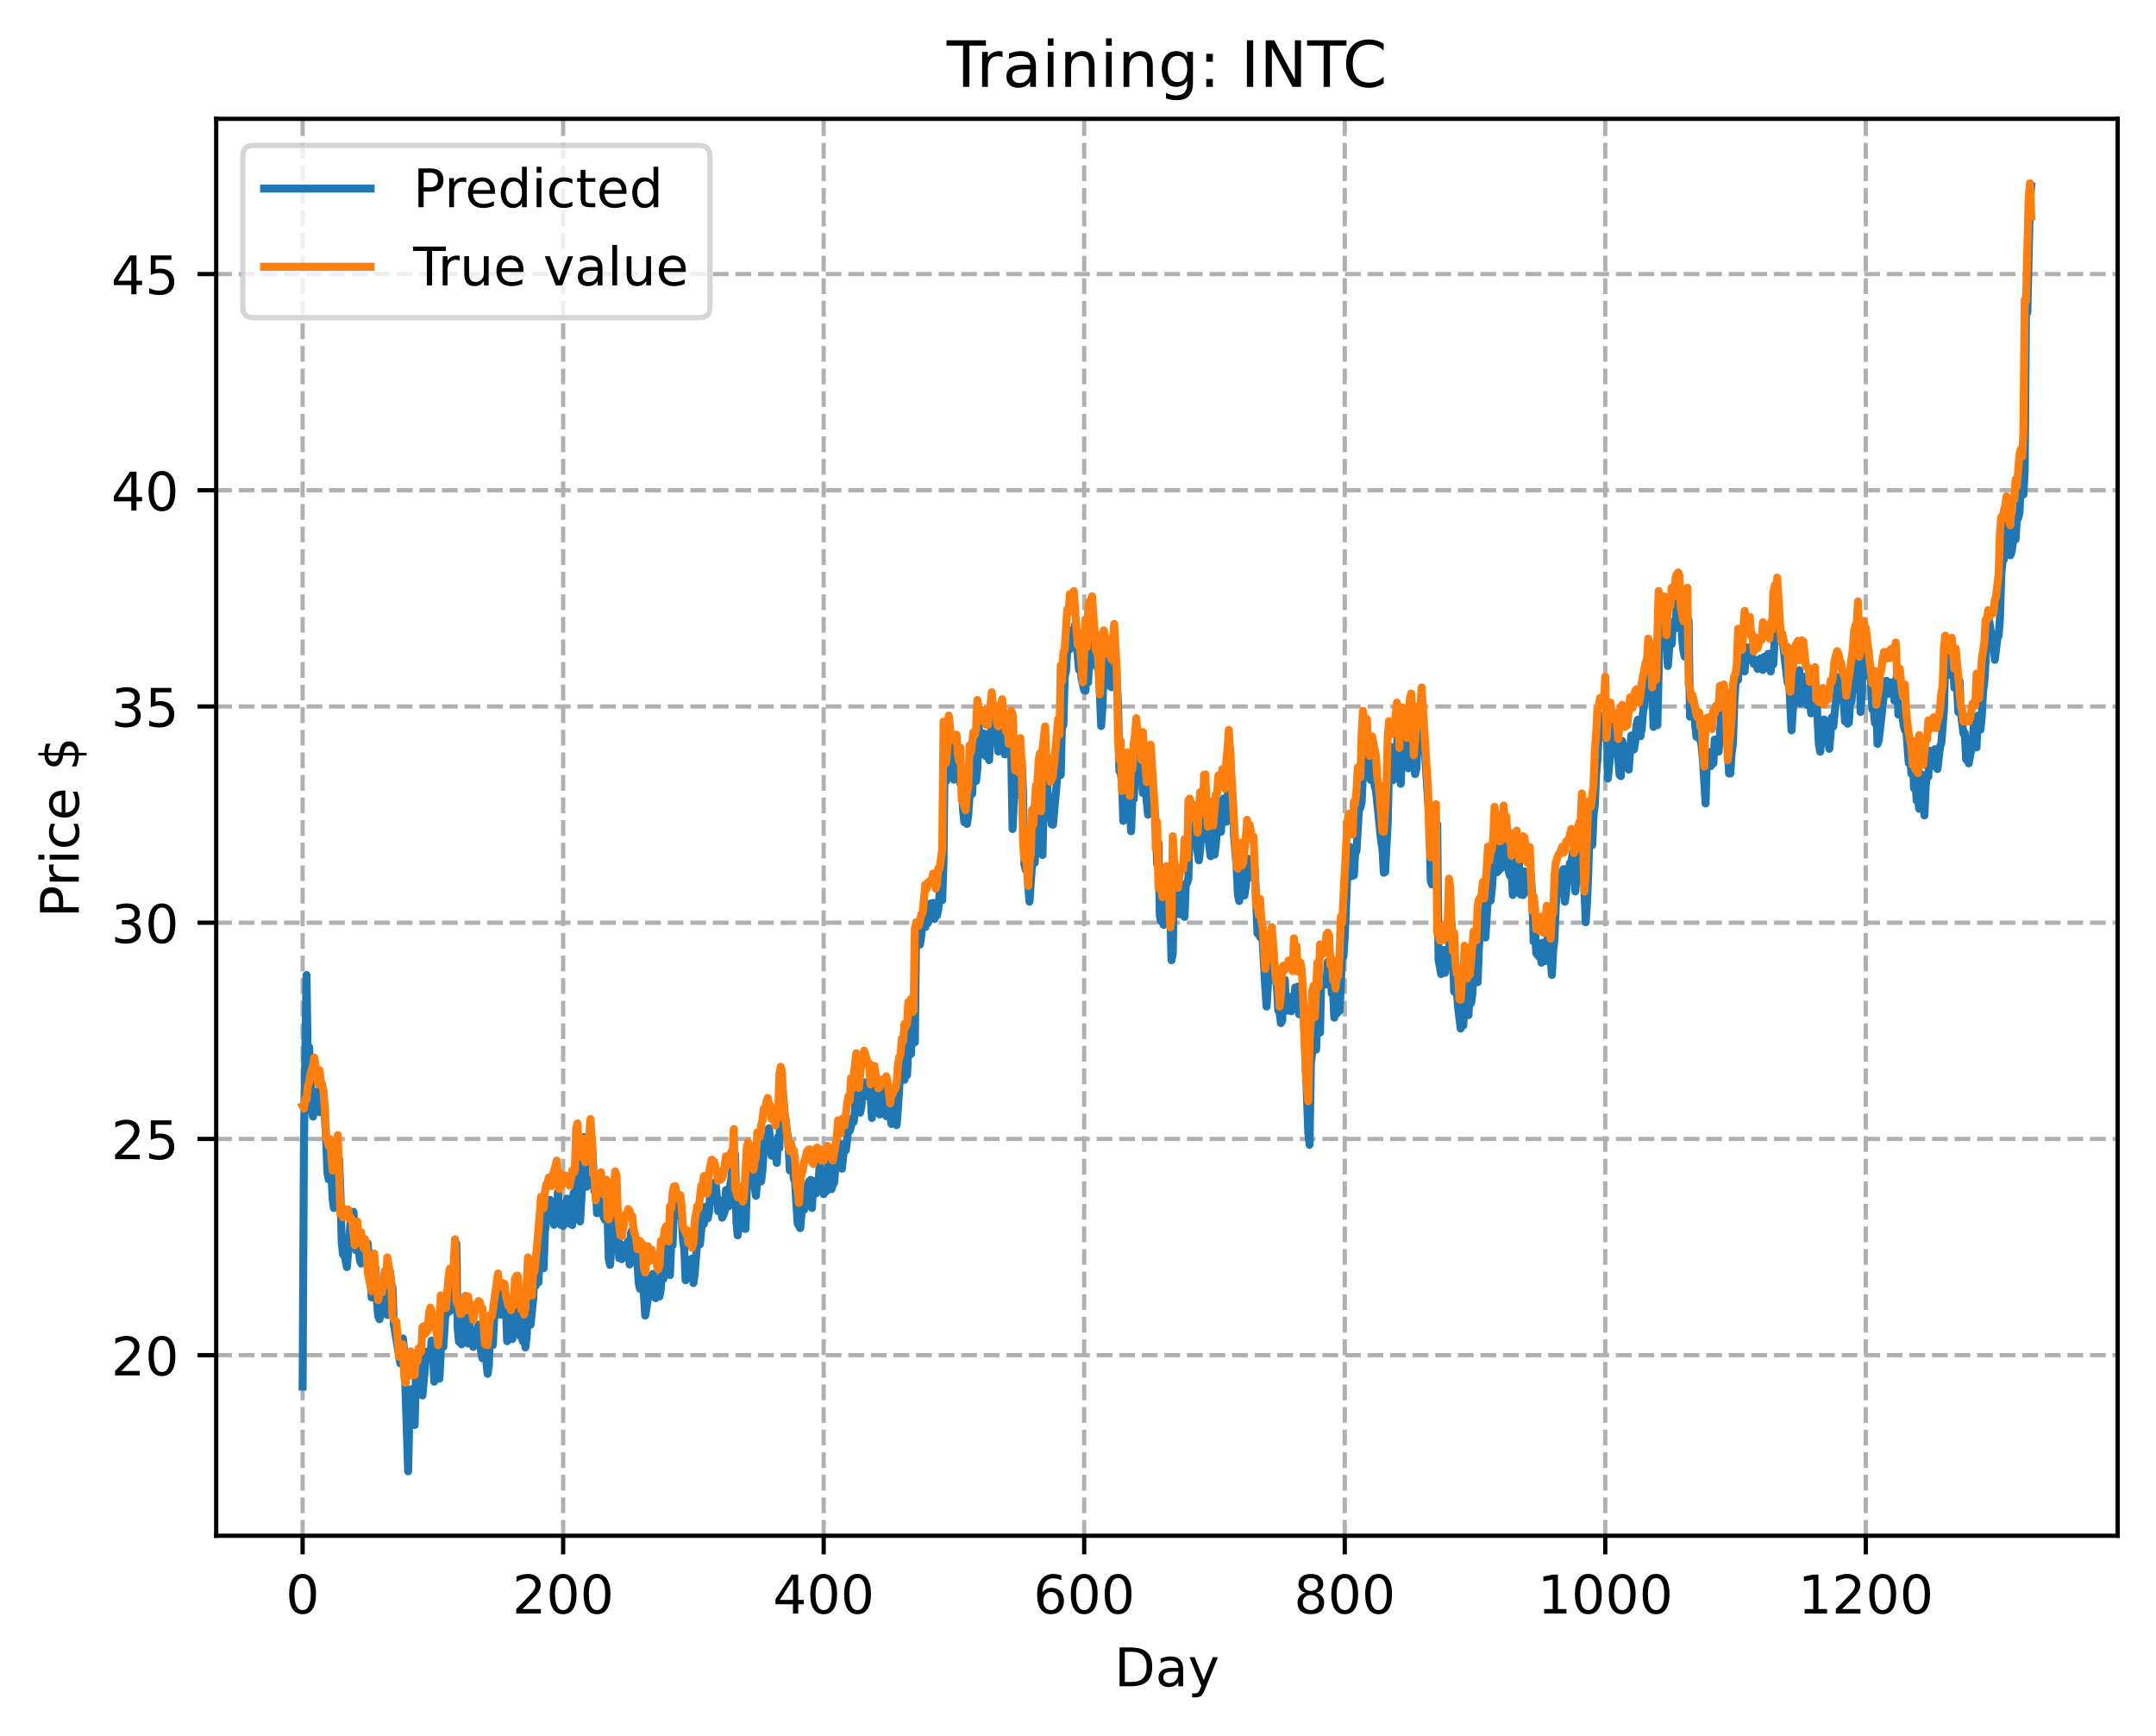 <?xml version="1.0" encoding="utf-8" standalone="no"?>
<!DOCTYPE svg PUBLIC "-//W3C//DTD SVG 1.1//EN"
  "http://www.w3.org/Graphics/SVG/1.1/DTD/svg11.dtd">
<!-- Created with matplotlib (https://matplotlib.org/) -->
<svg height="325.986pt" version="1.1" viewBox="0 0 404.923 325.986" width="404.923pt" xmlns="http://www.w3.org/2000/svg" xmlns:xlink="http://www.w3.org/1999/xlink">
 <defs>
  <style type="text/css">
*{stroke-linecap:butt;stroke-linejoin:round;}
  </style>
 </defs>
 <g id="figure_1">
  <g id="patch_1">
   <path d="M 0 325.986 
L 404.923 325.986 
L 404.923 0 
L 0 0 
z
" style="fill:#ffffff;"/>
  </g>
  <g id="axes_1">
   <g id="patch_2">
    <path d="M 40.603 288.43 
L 397.723 288.43 
L 397.723 22.318 
L 40.603 22.318 
z
" style="fill:#ffffff;"/>
   </g>
   <g id="matplotlib.axis_1">
    <g id="xtick_1">
     <g id="line2d_1">
      <path clip-path="url(#pb3ea903681)" d="M 56.836 288.43 
L 56.836 22.318 
" style="fill:none;stroke:#b0b0b0;stroke-dasharray:2.96,1.28;stroke-dashoffset:0;stroke-width:0.8;"/>
     </g>
     <g id="line2d_2">
      <defs>
       <path d="M 0 0 
L 0 3.5 
" id="m7dd0a00b67" style="stroke:#000000;stroke-width:0.8;"/>
      </defs>
      <g>
       <use style="stroke:#000000;stroke-width:0.8;" x="56.836" xlink:href="#m7dd0a00b67" y="288.43"/>
      </g>
     </g>
     <g id="text_1">
      <!-- 0 -->
      <defs>
       <path d="M 31.781 66.406 
Q 24.172 66.406 20.328 58.906 
Q 16.5 51.422 16.5 36.375 
Q 16.5 21.391 20.328 13.891 
Q 24.172 6.391 31.781 6.391 
Q 39.453 6.391 43.281 13.891 
Q 47.125 21.391 47.125 36.375 
Q 47.125 51.422 43.281 58.906 
Q 39.453 66.406 31.781 66.406 
z
M 31.781 74.219 
Q 44.047 74.219 50.516 64.516 
Q 56.984 54.828 56.984 36.375 
Q 56.984 17.969 50.516 8.266 
Q 44.047 -1.422 31.781 -1.422 
Q 19.531 -1.422 13.062 8.266 
Q 6.594 17.969 6.594 36.375 
Q 6.594 54.828 13.062 64.516 
Q 19.531 74.219 31.781 74.219 
z
" id="DejaVuSans-48"/>
      </defs>
      <g transform="translate(53.655 303.029)scale(0.1 -0.1)">
       <use xlink:href="#DejaVuSans-48"/>
      </g>
     </g>
    </g>
    <g id="xtick_2">
     <g id="line2d_3">
      <path clip-path="url(#pb3ea903681)" d="M 105.766 288.43 
L 105.766 22.318 
" style="fill:none;stroke:#b0b0b0;stroke-dasharray:2.96,1.28;stroke-dashoffset:0;stroke-width:0.8;"/>
     </g>
     <g id="line2d_4">
      <g>
       <use style="stroke:#000000;stroke-width:0.8;" x="105.766" xlink:href="#m7dd0a00b67" y="288.43"/>
      </g>
     </g>
     <g id="text_2">
      <!-- 200 -->
      <defs>
       <path d="M 19.188 8.297 
L 53.609 8.297 
L 53.609 0 
L 7.328 0 
L 7.328 8.297 
Q 12.938 14.109 22.625 23.891 
Q 32.328 33.688 34.812 36.531 
Q 39.547 41.844 41.422 45.531 
Q 43.312 49.219 43.312 52.781 
Q 43.312 58.594 39.234 62.25 
Q 35.156 65.922 28.609 65.922 
Q 23.969 65.922 18.812 64.312 
Q 13.672 62.703 7.812 59.422 
L 7.812 69.391 
Q 13.766 71.781 18.938 73 
Q 24.125 74.219 28.422 74.219 
Q 39.75 74.219 46.484 68.547 
Q 53.219 62.891 53.219 53.422 
Q 53.219 48.922 51.531 44.891 
Q 49.859 40.875 45.406 35.406 
Q 44.188 33.984 37.641 27.219 
Q 31.109 20.453 19.188 8.297 
z
" id="DejaVuSans-50"/>
      </defs>
      <g transform="translate(96.223 303.029)scale(0.1 -0.1)">
       <use xlink:href="#DejaVuSans-50"/>
       <use x="63.623" xlink:href="#DejaVuSans-48"/>
       <use x="127.246" xlink:href="#DejaVuSans-48"/>
      </g>
     </g>
    </g>
    <g id="xtick_3">
     <g id="line2d_5">
      <path clip-path="url(#pb3ea903681)" d="M 154.697 288.43 
L 154.697 22.318 
" style="fill:none;stroke:#b0b0b0;stroke-dasharray:2.96,1.28;stroke-dashoffset:0;stroke-width:0.8;"/>
     </g>
     <g id="line2d_6">
      <g>
       <use style="stroke:#000000;stroke-width:0.8;" x="154.697" xlink:href="#m7dd0a00b67" y="288.43"/>
      </g>
     </g>
     <g id="text_3">
      <!-- 400 -->
      <defs>
       <path d="M 37.797 64.312 
L 12.891 25.391 
L 37.797 25.391 
z
M 35.203 72.906 
L 47.609 72.906 
L 47.609 25.391 
L 58.016 25.391 
L 58.016 17.188 
L 47.609 17.188 
L 47.609 0 
L 37.797 0 
L 37.797 17.188 
L 4.891 17.188 
L 4.891 26.703 
z
" id="DejaVuSans-52"/>
      </defs>
      <g transform="translate(145.153 303.029)scale(0.1 -0.1)">
       <use xlink:href="#DejaVuSans-52"/>
       <use x="63.623" xlink:href="#DejaVuSans-48"/>
       <use x="127.246" xlink:href="#DejaVuSans-48"/>
      </g>
     </g>
    </g>
    <g id="xtick_4">
     <g id="line2d_7">
      <path clip-path="url(#pb3ea903681)" d="M 203.628 288.43 
L 203.628 22.318 
" style="fill:none;stroke:#b0b0b0;stroke-dasharray:2.96,1.28;stroke-dashoffset:0;stroke-width:0.8;"/>
     </g>
     <g id="line2d_8">
      <g>
       <use style="stroke:#000000;stroke-width:0.8;" x="203.628" xlink:href="#m7dd0a00b67" y="288.43"/>
      </g>
     </g>
     <g id="text_4">
      <!-- 600 -->
      <defs>
       <path d="M 33.016 40.375 
Q 26.375 40.375 22.484 35.828 
Q 18.609 31.297 18.609 23.391 
Q 18.609 15.531 22.484 10.953 
Q 26.375 6.391 33.016 6.391 
Q 39.656 6.391 43.531 10.953 
Q 47.406 15.531 47.406 23.391 
Q 47.406 31.297 43.531 35.828 
Q 39.656 40.375 33.016 40.375 
z
M 52.594 71.297 
L 52.594 62.312 
Q 48.875 64.062 45.094 64.984 
Q 41.312 65.922 37.594 65.922 
Q 27.828 65.922 22.672 59.328 
Q 17.531 52.734 16.797 39.406 
Q 19.672 43.656 24.016 45.922 
Q 28.375 48.188 33.594 48.188 
Q 44.578 48.188 50.953 41.516 
Q 57.328 34.859 57.328 23.391 
Q 57.328 12.156 50.688 5.359 
Q 44.047 -1.422 33.016 -1.422 
Q 20.359 -1.422 13.672 8.266 
Q 6.984 17.969 6.984 36.375 
Q 6.984 53.656 15.188 63.938 
Q 23.391 74.219 37.203 74.219 
Q 40.922 74.219 44.703 73.484 
Q 48.484 72.75 52.594 71.297 
z
" id="DejaVuSans-54"/>
      </defs>
      <g transform="translate(194.084 303.029)scale(0.1 -0.1)">
       <use xlink:href="#DejaVuSans-54"/>
       <use x="63.623" xlink:href="#DejaVuSans-48"/>
       <use x="127.246" xlink:href="#DejaVuSans-48"/>
      </g>
     </g>
    </g>
    <g id="xtick_5">
     <g id="line2d_9">
      <path clip-path="url(#pb3ea903681)" d="M 252.558 288.43 
L 252.558 22.318 
" style="fill:none;stroke:#b0b0b0;stroke-dasharray:2.96,1.28;stroke-dashoffset:0;stroke-width:0.8;"/>
     </g>
     <g id="line2d_10">
      <g>
       <use style="stroke:#000000;stroke-width:0.8;" x="252.558" xlink:href="#m7dd0a00b67" y="288.43"/>
      </g>
     </g>
     <g id="text_5">
      <!-- 800 -->
      <defs>
       <path d="M 31.781 34.625 
Q 24.75 34.625 20.719 30.859 
Q 16.703 27.094 16.703 20.516 
Q 16.703 13.922 20.719 10.156 
Q 24.75 6.391 31.781 6.391 
Q 38.812 6.391 42.859 10.172 
Q 46.922 13.969 46.922 20.516 
Q 46.922 27.094 42.891 30.859 
Q 38.875 34.625 31.781 34.625 
z
M 21.922 38.812 
Q 15.578 40.375 12.031 44.719 
Q 8.5 49.078 8.5 55.328 
Q 8.5 64.062 14.719 69.141 
Q 20.953 74.219 31.781 74.219 
Q 42.672 74.219 48.875 69.141 
Q 55.078 64.062 55.078 55.328 
Q 55.078 49.078 51.531 44.719 
Q 48 40.375 41.703 38.812 
Q 48.828 37.156 52.797 32.312 
Q 56.781 27.484 56.781 20.516 
Q 56.781 9.906 50.312 4.234 
Q 43.844 -1.422 31.781 -1.422 
Q 19.734 -1.422 13.25 4.234 
Q 6.781 9.906 6.781 20.516 
Q 6.781 27.484 10.781 32.312 
Q 14.797 37.156 21.922 38.812 
z
M 18.312 54.391 
Q 18.312 48.734 21.844 45.562 
Q 25.391 42.391 31.781 42.391 
Q 38.141 42.391 41.719 45.562 
Q 45.312 48.734 45.312 54.391 
Q 45.312 60.062 41.719 63.234 
Q 38.141 66.406 31.781 66.406 
Q 25.391 66.406 21.844 63.234 
Q 18.312 60.062 18.312 54.391 
z
" id="DejaVuSans-56"/>
      </defs>
      <g transform="translate(243.015 303.029)scale(0.1 -0.1)">
       <use xlink:href="#DejaVuSans-56"/>
       <use x="63.623" xlink:href="#DejaVuSans-48"/>
       <use x="127.246" xlink:href="#DejaVuSans-48"/>
      </g>
     </g>
    </g>
    <g id="xtick_6">
     <g id="line2d_11">
      <path clip-path="url(#pb3ea903681)" d="M 301.489 288.43 
L 301.489 22.318 
" style="fill:none;stroke:#b0b0b0;stroke-dasharray:2.96,1.28;stroke-dashoffset:0;stroke-width:0.8;"/>
     </g>
     <g id="line2d_12">
      <g>
       <use style="stroke:#000000;stroke-width:0.8;" x="301.489" xlink:href="#m7dd0a00b67" y="288.43"/>
      </g>
     </g>
     <g id="text_6">
      <!-- 1000 -->
      <defs>
       <path d="M 12.406 8.297 
L 28.516 8.297 
L 28.516 63.922 
L 10.984 60.406 
L 10.984 69.391 
L 28.422 72.906 
L 38.281 72.906 
L 38.281 8.297 
L 54.391 8.297 
L 54.391 0 
L 12.406 0 
z
" id="DejaVuSans-49"/>
      </defs>
      <g transform="translate(288.764 303.029)scale(0.1 -0.1)">
       <use xlink:href="#DejaVuSans-49"/>
       <use x="63.623" xlink:href="#DejaVuSans-48"/>
       <use x="127.246" xlink:href="#DejaVuSans-48"/>
       <use x="190.869" xlink:href="#DejaVuSans-48"/>
      </g>
     </g>
    </g>
    <g id="xtick_7">
     <g id="line2d_13">
      <path clip-path="url(#pb3ea903681)" d="M 350.419 288.43 
L 350.419 22.318 
" style="fill:none;stroke:#b0b0b0;stroke-dasharray:2.96,1.28;stroke-dashoffset:0;stroke-width:0.8;"/>
     </g>
     <g id="line2d_14">
      <g>
       <use style="stroke:#000000;stroke-width:0.8;" x="350.419" xlink:href="#m7dd0a00b67" y="288.43"/>
      </g>
     </g>
     <g id="text_7">
      <!-- 1200 -->
      <g transform="translate(337.694 303.029)scale(0.1 -0.1)">
       <use xlink:href="#DejaVuSans-49"/>
       <use x="63.623" xlink:href="#DejaVuSans-50"/>
       <use x="127.246" xlink:href="#DejaVuSans-48"/>
       <use x="190.869" xlink:href="#DejaVuSans-48"/>
      </g>
     </g>
    </g>
    <g id="text_8">
     <!-- Day -->
     <defs>
      <path d="M 19.672 64.797 
L 19.672 8.109 
L 31.594 8.109 
Q 46.688 8.109 53.688 14.938 
Q 60.688 21.781 60.688 36.531 
Q 60.688 51.172 53.688 57.984 
Q 46.688 64.797 31.594 64.797 
z
M 9.812 72.906 
L 30.078 72.906 
Q 51.266 72.906 61.172 64.094 
Q 71.094 55.281 71.094 36.531 
Q 71.094 17.672 61.125 8.828 
Q 51.172 0 30.078 0 
L 9.812 0 
z
" id="DejaVuSans-68"/>
      <path d="M 34.281 27.484 
Q 23.391 27.484 19.188 25 
Q 14.984 22.516 14.984 16.5 
Q 14.984 11.719 18.141 8.906 
Q 21.297 6.109 26.703 6.109 
Q 34.188 6.109 38.703 11.406 
Q 43.219 16.703 43.219 25.484 
L 43.219 27.484 
z
M 52.203 31.203 
L 52.203 0 
L 43.219 0 
L 43.219 8.297 
Q 40.141 3.328 35.547 0.953 
Q 30.953 -1.422 24.312 -1.422 
Q 15.922 -1.422 10.953 3.297 
Q 6 8.016 6 15.922 
Q 6 25.141 12.172 29.828 
Q 18.359 34.516 30.609 34.516 
L 43.219 34.516 
L 43.219 35.406 
Q 43.219 41.609 39.141 45 
Q 35.062 48.391 27.688 48.391 
Q 23 48.391 18.547 47.266 
Q 14.109 46.141 10.016 43.891 
L 10.016 52.203 
Q 14.938 54.109 19.578 55.047 
Q 24.219 56 28.609 56 
Q 40.484 56 46.344 49.844 
Q 52.203 43.703 52.203 31.203 
z
" id="DejaVuSans-97"/>
      <path d="M 32.172 -5.078 
Q 28.375 -14.844 24.75 -17.812 
Q 21.141 -20.797 15.094 -20.797 
L 7.906 -20.797 
L 7.906 -13.281 
L 13.188 -13.281 
Q 16.891 -13.281 18.938 -11.516 
Q 21 -9.766 23.484 -3.219 
L 25.094 0.875 
L 2.984 54.688 
L 12.5 54.688 
L 29.594 11.922 
L 46.688 54.688 
L 56.203 54.688 
z
" id="DejaVuSans-121"/>
     </defs>
     <g transform="translate(209.29 316.707)scale(0.1 -0.1)">
      <use xlink:href="#DejaVuSans-68"/>
      <use x="77.002" xlink:href="#DejaVuSans-97"/>
      <use x="138.281" xlink:href="#DejaVuSans-121"/>
     </g>
    </g>
   </g>
   <g id="matplotlib.axis_2">
    <g id="ytick_1">
     <g id="line2d_15">
      <path clip-path="url(#pb3ea903681)" d="M 40.603 254.516 
L 397.723 254.516 
" style="fill:none;stroke:#b0b0b0;stroke-dasharray:2.96,1.28;stroke-dashoffset:0;stroke-width:0.8;"/>
     </g>
     <g id="line2d_16">
      <defs>
       <path d="M 0 0 
L -3.5 0 
" id="mf8ebf26afc" style="stroke:#000000;stroke-width:0.8;"/>
      </defs>
      <g>
       <use style="stroke:#000000;stroke-width:0.8;" x="40.603" xlink:href="#mf8ebf26afc" y="254.516"/>
      </g>
     </g>
     <g id="text_9">
      <!-- 20 -->
      <g transform="translate(20.878 258.315)scale(0.1 -0.1)">
       <use xlink:href="#DejaVuSans-50"/>
       <use x="63.623" xlink:href="#DejaVuSans-48"/>
      </g>
     </g>
    </g>
    <g id="ytick_2">
     <g id="line2d_17">
      <path clip-path="url(#pb3ea903681)" d="M 40.603 213.907 
L 397.723 213.907 
" style="fill:none;stroke:#b0b0b0;stroke-dasharray:2.96,1.28;stroke-dashoffset:0;stroke-width:0.8;"/>
     </g>
     <g id="line2d_18">
      <g>
       <use style="stroke:#000000;stroke-width:0.8;" x="40.603" xlink:href="#mf8ebf26afc" y="213.907"/>
      </g>
     </g>
     <g id="text_10">
      <!-- 25 -->
      <defs>
       <path d="M 10.797 72.906 
L 49.516 72.906 
L 49.516 64.594 
L 19.828 64.594 
L 19.828 46.734 
Q 21.969 47.469 24.109 47.828 
Q 26.266 48.188 28.422 48.188 
Q 40.625 48.188 47.75 41.5 
Q 54.891 34.812 54.891 23.391 
Q 54.891 11.625 47.562 5.094 
Q 40.234 -1.422 26.906 -1.422 
Q 22.312 -1.422 17.547 -0.641 
Q 12.797 0.141 7.719 1.703 
L 7.719 11.625 
Q 12.109 9.234 16.797 8.062 
Q 21.484 6.891 26.703 6.891 
Q 35.156 6.891 40.078 11.328 
Q 45.016 15.766 45.016 23.391 
Q 45.016 31 40.078 35.438 
Q 35.156 39.891 26.703 39.891 
Q 22.75 39.891 18.812 39.016 
Q 14.891 38.141 10.797 36.281 
z
" id="DejaVuSans-53"/>
      </defs>
      <g transform="translate(20.878 217.706)scale(0.1 -0.1)">
       <use xlink:href="#DejaVuSans-50"/>
       <use x="63.623" xlink:href="#DejaVuSans-53"/>
      </g>
     </g>
    </g>
    <g id="ytick_3">
     <g id="line2d_19">
      <path clip-path="url(#pb3ea903681)" d="M 40.603 173.298 
L 397.723 173.298 
" style="fill:none;stroke:#b0b0b0;stroke-dasharray:2.96,1.28;stroke-dashoffset:0;stroke-width:0.8;"/>
     </g>
     <g id="line2d_20">
      <g>
       <use style="stroke:#000000;stroke-width:0.8;" x="40.603" xlink:href="#mf8ebf26afc" y="173.298"/>
      </g>
     </g>
     <g id="text_11">
      <!-- 30 -->
      <defs>
       <path d="M 40.578 39.312 
Q 47.656 37.797 51.625 33 
Q 55.609 28.219 55.609 21.188 
Q 55.609 10.406 48.188 4.484 
Q 40.766 -1.422 27.094 -1.422 
Q 22.516 -1.422 17.656 -0.516 
Q 12.797 0.391 7.625 2.203 
L 7.625 11.719 
Q 11.719 9.328 16.594 8.109 
Q 21.484 6.891 26.812 6.891 
Q 36.078 6.891 40.938 10.547 
Q 45.797 14.203 45.797 21.188 
Q 45.797 27.641 41.281 31.266 
Q 36.766 34.906 28.719 34.906 
L 20.219 34.906 
L 20.219 43.016 
L 29.109 43.016 
Q 36.375 43.016 40.234 45.922 
Q 44.094 48.828 44.094 54.297 
Q 44.094 59.906 40.109 62.906 
Q 36.141 65.922 28.719 65.922 
Q 24.656 65.922 20.016 65.031 
Q 15.375 64.156 9.812 62.312 
L 9.812 71.094 
Q 15.438 72.656 20.344 73.438 
Q 25.25 74.219 29.594 74.219 
Q 40.828 74.219 47.359 69.109 
Q 53.906 64.016 53.906 55.328 
Q 53.906 49.266 50.438 45.094 
Q 46.969 40.922 40.578 39.312 
z
" id="DejaVuSans-51"/>
      </defs>
      <g transform="translate(20.878 177.097)scale(0.1 -0.1)">
       <use xlink:href="#DejaVuSans-51"/>
       <use x="63.623" xlink:href="#DejaVuSans-48"/>
      </g>
     </g>
    </g>
    <g id="ytick_4">
     <g id="line2d_21">
      <path clip-path="url(#pb3ea903681)" d="M 40.603 132.688 
L 397.723 132.688 
" style="fill:none;stroke:#b0b0b0;stroke-dasharray:2.96,1.28;stroke-dashoffset:0;stroke-width:0.8;"/>
     </g>
     <g id="line2d_22">
      <g>
       <use style="stroke:#000000;stroke-width:0.8;" x="40.603" xlink:href="#mf8ebf26afc" y="132.688"/>
      </g>
     </g>
     <g id="text_12">
      <!-- 35 -->
      <g transform="translate(20.878 136.488)scale(0.1 -0.1)">
       <use xlink:href="#DejaVuSans-51"/>
       <use x="63.623" xlink:href="#DejaVuSans-53"/>
      </g>
     </g>
    </g>
    <g id="ytick_5">
     <g id="line2d_23">
      <path clip-path="url(#pb3ea903681)" d="M 40.603 92.079 
L 397.723 92.079 
" style="fill:none;stroke:#b0b0b0;stroke-dasharray:2.96,1.28;stroke-dashoffset:0;stroke-width:0.8;"/>
     </g>
     <g id="line2d_24">
      <g>
       <use style="stroke:#000000;stroke-width:0.8;" x="40.603" xlink:href="#mf8ebf26afc" y="92.079"/>
      </g>
     </g>
     <g id="text_13">
      <!-- 40 -->
      <g transform="translate(20.878 95.878)scale(0.1 -0.1)">
       <use xlink:href="#DejaVuSans-52"/>
       <use x="63.623" xlink:href="#DejaVuSans-48"/>
      </g>
     </g>
    </g>
    <g id="ytick_6">
     <g id="line2d_25">
      <path clip-path="url(#pb3ea903681)" d="M 40.603 51.47 
L 397.723 51.47 
" style="fill:none;stroke:#b0b0b0;stroke-dasharray:2.96,1.28;stroke-dashoffset:0;stroke-width:0.8;"/>
     </g>
     <g id="line2d_26">
      <g>
       <use style="stroke:#000000;stroke-width:0.8;" x="40.603" xlink:href="#mf8ebf26afc" y="51.47"/>
      </g>
     </g>
     <g id="text_14">
      <!-- 45 -->
      <g transform="translate(20.878 55.269)scale(0.1 -0.1)">
       <use xlink:href="#DejaVuSans-52"/>
       <use x="63.623" xlink:href="#DejaVuSans-53"/>
      </g>
     </g>
    </g>
    <g id="text_15">
     <!-- Price $ -->
     <defs>
      <path d="M 19.672 64.797 
L 19.672 37.406 
L 32.078 37.406 
Q 38.969 37.406 42.719 40.969 
Q 46.484 44.531 46.484 51.125 
Q 46.484 57.672 42.719 61.234 
Q 38.969 64.797 32.078 64.797 
z
M 9.812 72.906 
L 32.078 72.906 
Q 44.344 72.906 50.609 67.359 
Q 56.891 61.812 56.891 51.125 
Q 56.891 40.328 50.609 34.812 
Q 44.344 29.297 32.078 29.297 
L 19.672 29.297 
L 19.672 0 
L 9.812 0 
z
" id="DejaVuSans-80"/>
      <path d="M 41.109 46.297 
Q 39.594 47.172 37.812 47.578 
Q 36.031 48 33.891 48 
Q 26.266 48 22.188 43.047 
Q 18.109 38.094 18.109 28.812 
L 18.109 0 
L 9.078 0 
L 9.078 54.688 
L 18.109 54.688 
L 18.109 46.188 
Q 20.953 51.172 25.484 53.578 
Q 30.031 56 36.531 56 
Q 37.453 56 38.578 55.875 
Q 39.703 55.766 41.062 55.516 
z
" id="DejaVuSans-114"/>
      <path d="M 9.422 54.688 
L 18.406 54.688 
L 18.406 0 
L 9.422 0 
z
M 9.422 75.984 
L 18.406 75.984 
L 18.406 64.594 
L 9.422 64.594 
z
" id="DejaVuSans-105"/>
      <path d="M 48.781 52.594 
L 48.781 44.188 
Q 44.969 46.297 41.141 47.344 
Q 37.312 48.391 33.406 48.391 
Q 24.656 48.391 19.812 42.844 
Q 14.984 37.312 14.984 27.297 
Q 14.984 17.281 19.812 11.734 
Q 24.656 6.203 33.406 6.203 
Q 37.312 6.203 41.141 7.25 
Q 44.969 8.297 48.781 10.406 
L 48.781 2.094 
Q 45.016 0.344 40.984 -0.531 
Q 36.969 -1.422 32.422 -1.422 
Q 20.062 -1.422 12.781 6.344 
Q 5.516 14.109 5.516 27.297 
Q 5.516 40.672 12.859 48.328 
Q 20.219 56 33.016 56 
Q 37.156 56 41.109 55.141 
Q 45.062 54.297 48.781 52.594 
z
" id="DejaVuSans-99"/>
      <path d="M 56.203 29.594 
L 56.203 25.203 
L 14.891 25.203 
Q 15.484 15.922 20.484 11.062 
Q 25.484 6.203 34.422 6.203 
Q 39.594 6.203 44.453 7.469 
Q 49.312 8.734 54.109 11.281 
L 54.109 2.781 
Q 49.266 0.734 44.188 -0.344 
Q 39.109 -1.422 33.891 -1.422 
Q 20.797 -1.422 13.156 6.188 
Q 5.516 13.812 5.516 26.812 
Q 5.516 40.234 12.766 48.109 
Q 20.016 56 32.328 56 
Q 43.359 56 49.781 48.891 
Q 56.203 41.797 56.203 29.594 
z
M 47.219 32.234 
Q 47.125 39.594 43.094 43.984 
Q 39.062 48.391 32.422 48.391 
Q 24.906 48.391 20.391 44.141 
Q 15.875 39.891 15.188 32.172 
z
" id="DejaVuSans-101"/>
      <path id="DejaVuSans-32"/>
      <path d="M 33.797 -14.703 
L 28.906 -14.703 
L 28.859 0 
Q 23.734 0.094 18.609 1.188 
Q 13.484 2.297 8.297 4.5 
L 8.297 13.281 
Q 13.281 10.156 18.375 8.562 
Q 23.484 6.984 28.906 6.938 
L 28.906 29.203 
Q 18.109 30.953 13.203 35.156 
Q 8.297 39.359 8.297 46.688 
Q 8.297 54.641 13.625 59.219 
Q 18.953 63.812 28.906 64.5 
L 28.906 75.984 
L 33.797 75.984 
L 33.797 64.656 
Q 38.328 64.453 42.578 63.688 
Q 46.828 62.938 50.875 61.625 
L 50.875 53.078 
Q 46.828 55.125 42.547 56.25 
Q 38.281 57.375 33.797 57.562 
L 33.797 36.719 
Q 44.875 35.016 50.094 30.609 
Q 55.328 26.219 55.328 18.609 
Q 55.328 10.359 49.781 5.594 
Q 44.234 0.828 33.797 0.094 
z
M 28.906 37.594 
L 28.906 57.625 
Q 23.25 56.984 20.266 54.391 
Q 17.281 51.812 17.281 47.516 
Q 17.281 43.312 20.031 40.969 
Q 22.797 38.625 28.906 37.594 
z
M 33.797 28.219 
L 33.797 7.078 
Q 39.984 7.906 43.141 10.594 
Q 46.297 13.281 46.297 17.672 
Q 46.297 21.969 43.281 24.5 
Q 40.281 27.047 33.797 28.219 
z
" id="DejaVuSans-36"/>
     </defs>
     <g transform="translate(14.798 172.342)rotate(-90)scale(0.1 -0.1)">
      <use xlink:href="#DejaVuSans-80"/>
      <use x="58.553" xlink:href="#DejaVuSans-114"/>
      <use x="99.666" xlink:href="#DejaVuSans-105"/>
      <use x="127.449" xlink:href="#DejaVuSans-99"/>
      <use x="182.43" xlink:href="#DejaVuSans-101"/>
      <use x="243.953" xlink:href="#DejaVuSans-32"/>
      <use x="275.74" xlink:href="#DejaVuSans-36"/>
     </g>
    </g>
   </g>
   <g id="line2d_27">
    <path clip-path="url(#pb3ea903681)" d="M 56.836 260.422 
L 57.081 214.994 
L 57.57 183.123 
L 57.814 200.497 
L 58.059 196.666 
L 58.548 208.088 
L 58.793 209.709 
L 59.038 208.012 
L 59.282 205.035 
L 59.527 207.22 
L 60.016 208.88 
L 60.261 203.189 
L 60.506 203.734 
L 60.995 209.537 
L 61.24 213.755 
L 61.484 220.165 
L 61.729 221.493 
L 61.974 220.758 
L 62.218 219.512 
L 62.463 225.102 
L 62.708 226.884 
L 62.952 219.444 
L 63.197 226.114 
L 63.441 224.821 
L 63.686 217.738 
L 63.931 223.771 
L 64.175 233.384 
L 64.42 235.619 
L 64.665 235.528 
L 65.154 237.975 
L 65.888 228.881 
L 66.133 229.32 
L 66.377 227.595 
L 66.867 234.821 
L 67.111 233.811 
L 67.356 234.124 
L 67.601 236.807 
L 67.845 237.314 
L 68.09 236.131 
L 68.335 234.177 
L 68.579 236.578 
L 68.824 236.854 
L 69.069 233.54 
L 69.313 237.623 
L 69.558 239.797 
L 69.802 243.674 
L 70.047 242.34 
L 70.536 238.195 
L 70.781 244.219 
L 71.026 247.203 
L 71.27 247.767 
L 71.515 246.574 
L 71.76 246.373 
L 72.004 243.975 
L 72.249 245.896 
L 72.494 246.065 
L 72.738 246.963 
L 72.983 245.695 
L 73.228 238.781 
L 73.472 241 
L 73.717 241.843 
L 73.962 248.648 
L 75.185 256.057 
L 75.429 252.433 
L 75.674 251.366 
L 75.919 253.932 
L 76.653 276.334 
L 76.897 265.023 
L 77.387 260.884 
L 77.631 265.38 
L 77.876 267.632 
L 78.121 258.563 
L 78.365 255.203 
L 78.61 256.639 
L 79.099 261.179 
L 79.344 262.084 
L 80.078 253.905 
L 80.323 254.86 
L 80.567 254.555 
L 80.812 254.88 
L 81.056 251.773 
L 81.301 252.917 
L 81.546 259.496 
L 82.035 252.516 
L 82.524 258.941 
L 83.014 249.302 
L 83.258 252.974 
L 83.748 245.395 
L 83.992 246.631 
L 84.237 245.719 
L 84.482 246.265 
L 84.726 241.552 
L 84.971 240.776 
L 85.216 241.182 
L 85.46 241.896 
L 85.705 233.568 
L 85.95 249.365 
L 86.194 251.991 
L 86.439 249.532 
L 86.684 252.482 
L 86.928 246.636 
L 87.173 244.19 
L 87.417 243.394 
L 87.907 252.34 
L 88.151 248.201 
L 88.396 250.15 
L 88.641 250.241 
L 88.885 252.968 
L 89.375 252.083 
L 89.619 251.071 
L 89.864 248.789 
L 90.353 253.774 
L 90.598 255.09 
L 90.843 250.913 
L 91.577 258.023 
L 91.821 256.256 
L 92.066 249.557 
L 92.311 250.762 
L 92.555 252.624 
L 92.8 247.708 
L 93.044 246.549 
L 93.289 243.295 
L 93.534 245.695 
L 93.778 241.21 
L 94.023 246.926 
L 94.268 244.178 
L 94.512 245.826 
L 94.757 246.681 
L 95.002 244.876 
L 95.246 251.895 
L 95.491 250.745 
L 95.736 250.976 
L 95.98 248.159 
L 96.225 251.504 
L 96.47 246.924 
L 96.714 248.193 
L 96.959 246.256 
L 97.204 245.35 
L 97.448 244.882 
L 97.693 250.955 
L 97.938 247.912 
L 98.182 251.913 
L 98.427 249.844 
L 98.672 253.066 
L 98.916 251.009 
L 99.405 240.719 
L 99.65 248.796 
L 100.139 243.946 
L 100.384 239.104 
L 100.629 241.466 
L 100.873 240.559 
L 101.118 240.838 
L 101.607 231.252 
L 101.852 230.675 
L 102.097 238.188 
L 102.341 231.27 
L 102.831 227.127 
L 103.075 228.925 
L 103.32 225.354 
L 104.054 230.036 
L 104.299 228.882 
L 104.543 229.03 
L 104.788 223.907 
L 105.032 228.567 
L 105.277 230.016 
L 105.522 228.387 
L 105.766 230.266 
L 106.011 229.428 
L 106.256 226.012 
L 106.5 225.104 
L 106.745 228.358 
L 106.99 229.815 
L 107.234 228.477 
L 107.479 230.09 
L 107.724 224.057 
L 107.968 224.357 
L 108.213 223.56 
L 108.458 214.587 
L 108.947 229.409 
L 109.436 221.022 
L 109.681 213.559 
L 109.926 216.425 
L 110.17 222.885 
L 110.415 217.323 
L 110.66 218.49 
L 110.904 215.04 
L 111.149 213.936 
L 111.638 223.736 
L 111.883 222.097 
L 112.127 227.865 
L 112.372 223.477 
L 112.617 221.344 
L 112.861 223.604 
L 113.106 222.703 
L 113.351 228.529 
L 113.595 229.068 
L 113.84 228.951 
L 114.085 227.346 
L 114.329 236.422 
L 114.574 237.569 
L 114.819 234.331 
L 115.063 226.83 
L 115.308 229.531 
L 115.553 229.4 
L 115.797 226.196 
L 116.042 227.977 
L 116.287 236.291 
L 116.531 235.233 
L 116.776 236.489 
L 117.02 234.406 
L 117.265 234.651 
L 117.51 233.672 
L 117.754 233.985 
L 117.999 233.072 
L 118.244 237.485 
L 118.488 231.578 
L 118.733 231.089 
L 118.978 234.724 
L 119.222 234.36 
L 119.467 236.181 
L 119.712 237.089 
L 119.956 241.011 
L 120.201 242.063 
L 120.446 239.934 
L 120.935 243.162 
L 121.18 247.086 
L 121.669 244.005 
L 121.914 239.855 
L 122.158 243.41 
L 122.403 243.33 
L 122.648 239.243 
L 123.137 243.812 
L 123.381 240.23 
L 123.626 243.411 
L 123.871 243.48 
L 124.115 242.045 
L 124.36 236.14 
L 124.605 240.189 
L 125.094 234.504 
L 125.339 234.295 
L 125.828 239.494 
L 126.073 233.319 
L 126.317 233.908 
L 126.562 227.447 
L 126.807 227.766 
L 127.051 226.402 
L 127.296 226.462 
L 127.541 228.35 
L 127.785 228.2 
L 128.03 228.524 
L 128.275 232.943 
L 128.519 234.652 
L 128.764 240.448 
L 129.008 238.116 
L 129.253 237.168 
L 129.498 238.727 
L 129.742 239.052 
L 129.987 236.355 
L 130.232 240.977 
L 130.476 239.124 
L 130.966 233.074 
L 131.21 231.248 
L 131.455 233.693 
L 131.944 228.216 
L 132.189 229.903 
L 132.434 226.669 
L 132.678 226.685 
L 132.923 228.829 
L 133.168 227.643 
L 133.412 223.61 
L 133.657 223.643 
L 133.902 223.791 
L 134.146 224.439 
L 134.391 222.006 
L 134.88 227.482 
L 135.125 226.862 
L 135.369 225.487 
L 135.614 228.697 
L 135.859 228.271 
L 136.103 227.472 
L 136.348 223.514 
L 136.837 226.588 
L 137.082 222.905 
L 137.327 221.563 
L 137.571 219.408 
L 137.816 222.735 
L 138.061 216.827 
L 138.305 229.454 
L 138.55 232.024 
L 138.795 228.528 
L 139.039 230.441 
L 139.284 226.825 
L 139.773 230.764 
L 140.018 230.803 
L 140.263 223.406 
L 140.752 216.663 
L 140.996 216.937 
L 141.241 220.01 
L 141.486 221.078 
L 141.975 224.585 
L 142.464 218.634 
L 142.709 219.944 
L 142.954 221.891 
L 143.198 219.712 
L 143.443 215.742 
L 143.688 213.881 
L 143.932 214.493 
L 144.177 213.596 
L 144.422 211.888 
L 144.911 217.067 
L 145.156 215.426 
L 145.4 216.349 
L 145.645 216.622 
L 145.89 218.414 
L 146.134 213.544 
L 146.379 215.621 
L 146.624 204.797 
L 146.868 203.219 
L 147.357 209.034 
L 147.602 210.763 
L 148.091 214.795 
L 148.336 219.815 
L 148.581 217.034 
L 148.825 217.307 
L 149.07 221.241 
L 149.315 221.944 
L 149.804 229.765 
L 150.293 230.67 
L 150.783 225.156 
L 151.027 227.195 
L 151.761 222.328 
L 152.006 221.807 
L 152.251 221.597 
L 152.495 226.89 
L 152.74 221.787 
L 152.984 223.875 
L 153.229 224.154 
L 153.474 223.583 
L 153.718 222.132 
L 153.963 218.627 
L 154.208 223.151 
L 154.452 223.541 
L 154.697 224.274 
L 154.942 223.619 
L 155.186 223.762 
L 155.676 217.578 
L 156.165 223.335 
L 156.41 222.487 
L 156.654 222.137 
L 156.899 219.296 
L 157.144 219.366 
L 157.388 219.083 
L 157.633 214.812 
L 157.878 219.324 
L 158.122 219.508 
L 158.612 214.732 
L 158.856 216.033 
L 159.101 214.083 
L 159.345 211.063 
L 159.59 212.376 
L 159.835 211.507 
L 160.079 210.078 
L 160.324 210.715 
L 160.569 208.723 
L 160.813 203.326 
L 161.058 203.927 
L 161.547 208.976 
L 161.792 207.762 
L 162.037 203.855 
L 162.281 204.732 
L 162.526 203.259 
L 162.771 204.061 
L 163.015 204.38 
L 163.26 206.09 
L 163.505 205.572 
L 163.749 209.975 
L 163.994 204.254 
L 164.239 206.116 
L 164.483 203.651 
L 164.972 206.48 
L 165.217 209.323 
L 165.706 203.877 
L 165.951 206.644 
L 166.44 209.629 
L 166.685 205.95 
L 167.419 211.081 
L 167.908 208.736 
L 168.153 206.744 
L 168.398 211.325 
L 168.642 208.216 
L 169.132 200.333 
L 169.376 198.986 
L 169.621 196.324 
L 169.866 202.804 
L 170.11 196.697 
L 170.355 201.945 
L 170.844 191.342 
L 171.089 197.959 
L 171.333 192.096 
L 171.823 195.77 
L 172.067 173.979 
L 172.312 174.077 
L 172.801 177.394 
L 173.046 175.645 
L 173.291 171.544 
L 173.535 174.075 
L 173.78 174.128 
L 174.025 171.469 
L 174.269 173.363 
L 174.514 170.596 
L 174.759 169.689 
L 175.003 172.554 
L 175.248 169.571 
L 175.493 172.607 
L 175.737 169.861 
L 175.982 171.94 
L 176.227 170.775 
L 176.471 167.675 
L 176.716 168.006 
L 176.96 169.088 
L 177.205 161.754 
L 177.45 138.686 
L 177.694 146.716 
L 178.428 138.853 
L 179.162 146.435 
L 179.407 145.68 
L 179.652 143.116 
L 179.896 143.81 
L 180.141 143.747 
L 180.386 147.222 
L 180.63 144.925 
L 180.875 152.135 
L 181.12 154.419 
L 181.364 152.347 
L 181.609 154.746 
L 181.854 153.057 
L 182.098 149.301 
L 182.343 141.073 
L 182.588 149.092 
L 182.832 143.326 
L 183.077 140.207 
L 183.321 146.683 
L 183.566 144.314 
L 183.811 136.125 
L 184.055 138.904 
L 184.3 139.564 
L 184.545 138.1 
L 184.789 137.751 
L 185.034 141.956 
L 185.279 140.771 
L 185.523 140.349 
L 185.768 142.765 
L 186.013 138.287 
L 186.257 136.157 
L 186.502 132.62 
L 186.747 137.979 
L 186.991 135.246 
L 187.236 135.243 
L 187.481 141.137 
L 187.97 136.266 
L 188.215 136.526 
L 188.459 134.643 
L 188.704 141.67 
L 188.948 139.827 
L 189.193 140.839 
L 189.438 138.829 
L 189.682 141.818 
L 189.927 141.756 
L 190.172 155.706 
L 190.661 145.576 
L 190.906 149.391 
L 191.395 141.602 
L 191.64 146.844 
L 191.884 142.991 
L 192.129 148.494 
L 192.374 162.156 
L 192.618 163.313 
L 192.863 159.406 
L 193.108 166.287 
L 193.352 169.346 
L 194.086 158.53 
L 194.331 162.054 
L 194.82 152.547 
L 195.065 152.296 
L 195.309 147.592 
L 195.554 146.678 
L 195.799 160.588 
L 196.043 149.063 
L 196.288 144.148 
L 196.533 141.898 
L 196.777 150.342 
L 197.022 149.65 
L 197.511 154.823 
L 197.756 154.898 
L 198.979 141.436 
L 199.224 145.536 
L 199.469 134.943 
L 199.713 136.212 
L 199.958 127.081 
L 200.203 126.113 
L 200.692 118.285 
L 200.936 121.921 
L 201.181 119.946 
L 201.426 119.316 
L 201.67 120.027 
L 201.915 117.338 
L 202.649 125.786 
L 202.894 124.41 
L 203.138 127.497 
L 203.628 129.651 
L 203.872 129.73 
L 204.117 122.414 
L 204.362 128.138 
L 204.851 117.75 
L 205.096 118.263 
L 205.34 116.947 
L 205.83 125.101 
L 206.074 125.124 
L 206.319 125.37 
L 206.563 129.764 
L 206.808 136.351 
L 207.053 132.752 
L 207.297 124.571 
L 207.542 122.891 
L 207.787 124.166 
L 208.031 126.118 
L 208.276 126.413 
L 208.521 128.922 
L 208.765 129.066 
L 209.255 128.893 
L 209.499 122.969 
L 209.989 132.468 
L 210.233 144.811 
L 210.478 145.104 
L 210.723 146.828 
L 210.967 154.181 
L 211.212 149.697 
L 211.457 147.471 
L 211.701 149.362 
L 211.946 146.851 
L 212.435 156.119 
L 212.68 149.813 
L 212.924 150.122 
L 213.169 145.911 
L 213.414 144.581 
L 213.658 139.763 
L 213.903 144.081 
L 214.148 144.18 
L 214.392 143.177 
L 214.637 148.94 
L 214.882 145.311 
L 215.616 152.998 
L 215.86 147.248 
L 216.105 144.834 
L 216.35 145.428 
L 217.084 155.16 
L 217.328 162.327 
L 217.573 158.363 
L 217.818 171.894 
L 218.062 173.066 
L 218.307 172.417 
L 218.551 173.695 
L 218.796 172.861 
L 219.041 173.454 
L 219.285 167.533 
L 219.775 169.868 
L 220.019 180.335 
L 220.264 179.115 
L 220.509 163.222 
L 220.753 167.994 
L 221.243 171.227 
L 221.487 171.698 
L 221.977 167.271 
L 222.221 166.805 
L 222.466 172.211 
L 222.711 165.932 
L 222.955 165.831 
L 223.2 165.004 
L 223.445 154.114 
L 223.689 150.809 
L 223.934 155.009 
L 224.179 153.805 
L 224.912 160.009 
L 225.157 161.583 
L 225.402 159.574 
L 225.646 156.025 
L 225.891 155.81 
L 226.136 156.453 
L 226.38 149.949 
L 226.625 150.305 
L 226.87 156.825 
L 227.359 160.802 
L 227.604 153.638 
L 228.093 160.518 
L 228.338 158.672 
L 228.582 155.789 
L 228.827 154.814 
L 229.072 152.166 
L 229.316 156.221 
L 229.561 150.616 
L 229.806 149.981 
L 230.295 154.353 
L 230.539 150.502 
L 231.029 140.701 
L 231.273 148.047 
L 231.518 150.416 
L 231.763 156.903 
L 232.252 162.788 
L 232.497 168.111 
L 232.741 169.217 
L 232.986 163.196 
L 233.231 163.259 
L 233.475 167.541 
L 233.72 168.187 
L 233.965 166.49 
L 234.454 161.282 
L 234.699 164.788 
L 234.943 162.251 
L 235.188 163.387 
L 235.433 162.961 
L 235.677 163.364 
L 236.167 175.301 
L 236.411 175.406 
L 236.656 175.988 
L 236.9 173.921 
L 237.145 176.867 
L 237.634 185.396 
L 237.879 189.05 
L 238.368 180.999 
L 238.858 179.888 
L 239.102 177.634 
L 239.347 183.015 
L 239.592 183.919 
L 239.836 185.445 
L 240.081 189.79 
L 240.326 190.172 
L 240.57 192.15 
L 240.815 191.67 
L 241.06 184.608 
L 241.304 184.005 
L 241.549 189.549 
L 241.794 189.816 
L 242.038 188.087 
L 242.283 187.23 
L 242.527 189.923 
L 242.772 188.501 
L 243.017 188.868 
L 243.261 185.458 
L 243.506 189.375 
L 243.751 185.302 
L 243.995 190.489 
L 244.24 187.744 
L 244.485 187.082 
L 244.729 188.459 
L 245.219 199.113 
L 245.708 212.748 
L 245.953 215.005 
L 246.197 199.75 
L 246.442 197.793 
L 246.687 189.315 
L 246.931 190.719 
L 247.176 197.126 
L 247.665 186.387 
L 247.91 193.933 
L 248.155 183.568 
L 248.399 185.033 
L 248.644 184.853 
L 248.888 183.703 
L 249.133 184.916 
L 249.378 180.663 
L 249.622 180.971 
L 249.867 181.928 
L 250.112 186.573 
L 250.356 186.192 
L 250.601 191.135 
L 250.846 187.527 
L 251.09 190.372 
L 251.335 188.747 
L 251.58 189.869 
L 251.824 185.537 
L 252.069 177.347 
L 252.314 179.656 
L 252.558 175.884 
L 253.048 164.249 
L 253.292 160.249 
L 253.537 159.061 
L 253.782 164.591 
L 254.026 162.445 
L 254.271 164.41 
L 254.515 160.295 
L 254.76 159.863 
L 255.249 151.695 
L 255.494 151.709 
L 255.739 150.541 
L 256.228 139.055 
L 256.473 141.927 
L 256.717 139.918 
L 256.962 140.527 
L 257.207 145.968 
L 257.451 146.487 
L 257.696 146.188 
L 257.941 143.367 
L 258.185 147.691 
L 258.43 148.549 
L 259.409 158.116 
L 259.653 159.526 
L 259.898 163.924 
L 260.143 163.769 
L 260.632 154.51 
L 260.876 143.692 
L 261.121 140.235 
L 261.366 144.406 
L 261.61 146.543 
L 262.1 142.385 
L 262.589 137.437 
L 263.078 147.2 
L 263.323 140.554 
L 263.568 139.238 
L 263.812 142.565 
L 264.057 139.618 
L 264.302 140.535 
L 264.546 144.301 
L 264.791 143.583 
L 265.036 136.449 
L 265.28 133.824 
L 265.77 145.391 
L 266.014 144.349 
L 266.259 138.918 
L 266.503 136.283 
L 266.748 139.436 
L 266.993 139.444 
L 267.237 135.261 
L 268.461 154.454 
L 268.705 165.447 
L 268.95 166.109 
L 269.439 155.597 
L 269.684 159.491 
L 269.929 154.776 
L 270.173 180.257 
L 270.663 182.947 
L 270.907 182.329 
L 271.152 178.413 
L 271.397 182.716 
L 271.641 180.205 
L 271.886 181.204 
L 272.131 179.404 
L 272.375 171.545 
L 272.62 173.499 
L 273.109 186.25 
L 273.354 182.762 
L 273.843 189.149 
L 274.332 193.175 
L 274.577 192.419 
L 274.822 192.578 
L 275.311 184.247 
L 275.8 190.665 
L 276.045 185.997 
L 276.29 188.386 
L 276.534 186.561 
L 276.779 182.108 
L 277.024 180.668 
L 277.268 179.919 
L 277.513 184.483 
L 277.758 177.987 
L 278.247 172.728 
L 278.491 172.284 
L 278.736 169.631 
L 278.981 176.075 
L 279.715 164.013 
L 279.959 169.164 
L 280.204 166.766 
L 280.938 156.003 
L 281.183 163.82 
L 281.427 163.544 
L 281.672 162.43 
L 281.917 163.077 
L 282.161 162.9 
L 282.406 158.351 
L 282.651 156.802 
L 282.895 161.285 
L 283.14 158.798 
L 283.385 163.774 
L 283.629 164.525 
L 283.874 162.381 
L 284.118 168.088 
L 284.608 162.81 
L 284.852 161.386 
L 285.097 158.48 
L 285.586 168.007 
L 285.831 166.561 
L 286.076 168.096 
L 286.32 163.642 
L 286.565 165.594 
L 287.054 167.518 
L 287.299 167.292 
L 287.544 164.567 
L 287.788 168.605 
L 288.033 176.826 
L 288.278 173.726 
L 288.522 179.006 
L 289.012 179.64 
L 289.256 178.185 
L 289.501 180.814 
L 289.746 177.043 
L 290.235 180.497 
L 290.479 178.521 
L 290.724 175.379 
L 290.969 180.462 
L 291.213 179.586 
L 291.458 183.113 
L 291.703 178.502 
L 291.947 176.386 
L 292.192 170.244 
L 292.437 167.157 
L 292.926 164.774 
L 293.171 163.923 
L 293.415 164.093 
L 293.66 163.231 
L 293.905 169.352 
L 294.149 167.472 
L 294.394 163.699 
L 294.639 163.106 
L 294.883 162.04 
L 295.128 161.966 
L 295.373 160.133 
L 295.862 167.433 
L 296.106 164.444 
L 296.351 164.283 
L 296.596 159.486 
L 296.84 158.966 
L 297.085 160.314 
L 297.33 155.747 
L 297.574 167.063 
L 297.819 173.212 
L 298.064 169.376 
L 298.308 163.681 
L 298.553 154.79 
L 298.798 158.249 
L 299.042 158.724 
L 299.287 153.189 
L 299.532 151.023 
L 299.776 145.304 
L 300.021 142.666 
L 300.266 137.538 
L 300.51 136.327 
L 300.755 134.457 
L 301 138.423 
L 301.244 138.036 
L 301.489 138.34 
L 301.734 133.133 
L 301.978 146.211 
L 302.467 141.285 
L 302.712 136.447 
L 302.957 139.778 
L 303.201 141.295 
L 303.446 139.256 
L 303.691 139.786 
L 304.18 145.526 
L 304.425 145.773 
L 304.669 139.161 
L 304.914 140.56 
L 305.159 141.215 
L 305.403 143.453 
L 305.648 141.497 
L 305.893 144.543 
L 306.382 138.13 
L 306.871 140.765 
L 307.116 139.302 
L 307.361 136.102 
L 307.605 135.165 
L 307.85 138.092 
L 308.094 138.28 
L 308.339 136.801 
L 308.584 133.724 
L 309.318 129.296 
L 309.562 128.278 
L 309.807 124.195 
L 310.052 129.083 
L 310.296 127.922 
L 310.541 136.525 
L 310.786 131.523 
L 311.275 136.199 
L 311.764 115.759 
L 312.009 120.002 
L 312.254 118.443 
L 312.498 118.137 
L 312.743 115.726 
L 312.988 118.985 
L 313.232 125.08 
L 313.722 119.005 
L 313.966 120.971 
L 314.211 116.815 
L 314.455 117.286 
L 314.7 118.011 
L 314.945 112.787 
L 315.189 113.465 
L 315.434 112.356 
L 315.679 113.726 
L 315.923 119.866 
L 316.168 122.209 
L 316.413 123.326 
L 316.657 119.111 
L 316.902 118.193 
L 317.147 116.553 
L 317.391 134.585 
L 317.636 133.452 
L 317.881 133.588 
L 318.125 131.725 
L 318.37 136.212 
L 318.615 138.373 
L 318.859 137.948 
L 319.104 138.736 
L 319.349 138.726 
L 319.593 140.147 
L 319.838 142.871 
L 320.327 150.906 
L 320.572 142.721 
L 320.816 141.197 
L 321.061 141.904 
L 321.306 143.9 
L 321.55 141.33 
L 321.795 143.373 
L 322.04 138.885 
L 322.284 141.032 
L 322.529 139.491 
L 322.774 141.171 
L 323.263 134.367 
L 323.508 137.382 
L 323.752 135.868 
L 323.997 133.104 
L 324.486 139.879 
L 324.731 145.261 
L 324.976 145.27 
L 325.22 141.48 
L 325.465 139.648 
L 325.71 132.26 
L 325.954 128.342 
L 326.199 127.892 
L 326.443 127.681 
L 326.688 121.519 
L 326.933 125.769 
L 327.177 124.413 
L 327.422 124.885 
L 327.667 126.105 
L 327.911 122.076 
L 328.156 121.578 
L 328.645 123.039 
L 328.89 122.414 
L 329.135 123.995 
L 329.379 124.697 
L 329.624 123.899 
L 329.869 124.518 
L 330.113 125.649 
L 330.358 124.22 
L 330.603 123.678 
L 331.092 125.825 
L 331.337 123.352 
L 331.581 125.478 
L 332.07 122.801 
L 332.56 126.104 
L 332.804 122.634 
L 333.049 124.764 
L 333.538 115.746 
L 333.783 117.779 
L 334.028 114.376 
L 334.272 118.539 
L 334.517 120.393 
L 334.762 119.95 
L 335.251 124.182 
L 335.74 128.219 
L 335.985 127.248 
L 336.474 137.167 
L 336.719 133.271 
L 337.453 128.551 
L 337.698 128.051 
L 337.942 125.871 
L 338.187 132.15 
L 338.676 127.086 
L 339.41 132.428 
L 339.655 131.78 
L 339.899 129.053 
L 340.144 133.98 
L 340.389 131.987 
L 340.633 131.099 
L 340.878 132.061 
L 341.123 130.611 
L 341.612 139.811 
L 341.857 141.188 
L 342.346 136.101 
L 342.591 135.115 
L 342.835 139.242 
L 343.08 136.785 
L 343.569 140.642 
L 344.058 134.718 
L 344.303 136.46 
L 345.282 127.135 
L 345.526 128.19 
L 345.771 131.423 
L 346.016 129.654 
L 346.26 131.543 
L 346.505 135.483 
L 346.75 133.535 
L 346.994 135.936 
L 347.239 135.732 
L 347.484 131.607 
L 347.728 131.817 
L 347.973 128.678 
L 348.218 127.787 
L 348.462 123.21 
L 348.707 122.316 
L 349.196 118.677 
L 349.441 133.722 
L 349.686 129.983 
L 349.93 120.836 
L 350.175 121.038 
L 350.419 125.018 
L 350.664 124.008 
L 350.909 126.919 
L 351.153 125.501 
L 351.398 128.238 
L 351.643 133.223 
L 351.887 133.097 
L 352.132 135.804 
L 352.377 132.523 
L 352.621 139.729 
L 352.866 138.954 
L 354.089 127.962 
L 354.334 127.87 
L 354.579 130.349 
L 355.068 129.818 
L 355.313 128.147 
L 355.557 128.997 
L 355.802 131.58 
L 356.046 129.51 
L 356.291 126.113 
L 356.536 134.206 
L 356.78 133.585 
L 357.025 133.469 
L 357.27 134.012 
L 357.514 136.145 
L 357.759 137.112 
L 358.004 136.861 
L 358.493 143.3 
L 358.738 141.759 
L 358.982 145.305 
L 359.227 141.288 
L 359.472 148.043 
L 359.716 145.449 
L 359.961 150.37 
L 360.206 149.826 
L 360.45 151.907 
L 360.695 145.297 
L 360.94 150.482 
L 361.184 148.736 
L 361.429 153.151 
L 361.674 147.547 
L 361.918 145.367 
L 362.163 145.886 
L 362.407 141 
L 362.652 143.947 
L 362.897 143.351 
L 363.386 140.713 
L 363.875 144.43 
L 364.365 140.186 
L 364.609 139.575 
L 365.099 133.334 
L 365.343 123.449 
L 365.588 120.021 
L 365.833 126.115 
L 366.077 126.752 
L 366.322 124.216 
L 366.567 124.703 
L 366.811 123.936 
L 367.056 129.193 
L 367.301 129.154 
L 367.545 128.359 
L 367.79 133.746 
L 368.034 127.92 
L 368.279 133.873 
L 368.768 137.784 
L 369.013 137.659 
L 369.258 142.641 
L 369.502 140.703 
L 369.747 143.363 
L 370.236 140.804 
L 370.481 139.32 
L 370.726 135.756 
L 370.97 136.852 
L 371.215 140.384 
L 371.46 134.414 
L 371.704 135.243 
L 371.949 137.052 
L 372.194 134.596 
L 372.438 129.961 
L 372.683 128.105 
L 373.172 119.799 
L 373.417 121.77 
L 373.662 116.865 
L 373.906 118.718 
L 374.151 121.83 
L 374.395 119.227 
L 374.64 123.937 
L 375.129 119.974 
L 375.374 119.29 
L 375.619 116.003 
L 375.863 107.956 
L 376.108 105.228 
L 376.353 105.106 
L 376.597 102.119 
L 376.842 100.619 
L 377.087 98.257 
L 377.331 100.349 
L 377.576 104.293 
L 377.821 103.608 
L 378.065 101.743 
L 378.31 101.357 
L 378.555 101.295 
L 378.799 97.316 
L 379.044 97.304 
L 379.289 96.275 
L 379.533 90.529 
L 379.778 91.123 
L 380.022 92.887 
L 380.267 88.292 
L 380.512 57.217 
L 380.756 58.706 
L 381.246 37.693 
L 381.49 34.97 
L 381.49 34.97 
" style="fill:none;stroke:#1f77b4;stroke-linecap:square;stroke-width:1.5;"/>
   </g>
   <g id="line2d_28">
    <path clip-path="url(#pb3ea903681)" d="M 56.836 207.734 
L 57.081 208.221 
L 57.325 206.353 
L 57.57 206.516 
L 57.814 203.917 
L 58.059 203.267 
L 58.304 201.724 
L 58.793 200.1 
L 59.038 198.638 
L 59.772 203.592 
L 60.016 200.993 
L 60.261 203.105 
L 60.75 204.891 
L 60.995 207.978 
L 61.24 213.582 
L 61.729 215.206 
L 61.974 213.907 
L 62.463 219.836 
L 62.708 215.287 
L 62.952 218.699 
L 63.197 218.861 
L 63.441 213.176 
L 63.931 228.039 
L 64.175 227.389 
L 64.42 228.607 
L 64.665 227.227 
L 64.909 227.145 
L 65.154 227.633 
L 65.399 227.145 
L 65.643 228.932 
L 65.888 228.688 
L 66.133 229.176 
L 66.622 233.886 
L 66.867 233.074 
L 67.111 229.419 
L 67.356 232.912 
L 67.845 231.45 
L 68.09 233.805 
L 68.335 234.536 
L 68.579 232.749 
L 68.824 234.13 
L 69.069 239.084 
L 69.802 242.496 
L 70.047 240.465 
L 70.292 235.43 
L 70.536 239.978 
L 70.781 240.952 
L 71.026 244.201 
L 71.515 241.602 
L 71.76 242.658 
L 72.249 238.678 
L 72.494 241.277 
L 72.738 236.161 
L 73.472 240.465 
L 73.717 247.125 
L 73.962 247.775 
L 74.451 248.262 
L 74.94 254.841 
L 75.185 254.272 
L 75.429 252.973 
L 75.674 252.485 
L 75.919 258.496 
L 76.163 259.714 
L 76.408 256.79 
L 76.653 255.409 
L 76.897 255.084 
L 77.142 253.785 
L 77.387 258.333 
L 77.631 258.008 
L 77.876 258.252 
L 78.121 254.76 
L 78.365 255.734 
L 78.61 253.216 
L 78.855 253.216 
L 79.099 253.866 
L 79.344 249.237 
L 79.589 249.074 
L 79.833 250.536 
L 80.323 249.886 
L 80.567 246.719 
L 80.812 245.582 
L 81.056 246.15 
L 81.301 248.262 
L 81.546 249.318 
L 81.79 249.237 
L 82.035 250.374 
L 82.28 252.648 
L 82.524 249.48 
L 82.769 243.308 
L 83.014 243.795 
L 83.258 245.095 
L 83.503 244.364 
L 83.748 245.663 
L 84.237 239.897 
L 84.482 238.272 
L 84.726 238.272 
L 84.971 239.247 
L 85.216 237.379 
L 85.46 232.749 
L 85.705 244.364 
L 86.194 245.501 
L 86.439 246.8 
L 86.684 246.719 
L 86.928 245.988 
L 87.173 244.12 
L 87.417 243.389 
L 87.662 246.069 
L 87.907 243.47 
L 88.151 245.095 
L 88.396 244.932 
L 88.885 247.937 
L 89.13 246.394 
L 89.375 246.15 
L 89.619 244.851 
L 89.864 244.364 
L 90.109 244.526 
L 90.353 245.501 
L 90.598 245.663 
L 91.087 252.485 
L 91.332 251.105 
L 91.577 252.648 
L 92.066 246.963 
L 92.311 247.369 
L 92.555 246.15 
L 93.534 239.166 
L 93.778 241.683 
L 94.023 240.79 
L 94.268 241.196 
L 94.512 241.034 
L 94.757 241.115 
L 95.002 243.308 
L 95.491 245.257 
L 95.736 244.932 
L 95.98 246.069 
L 96.225 243.714 
L 96.47 245.176 
L 96.714 240.14 
L 96.959 239.653 
L 97.204 239.572 
L 97.448 242.902 
L 97.693 242.739 
L 97.938 245.988 
L 98.182 245.257 
L 98.427 246.881 
L 98.672 245.663 
L 99.161 236.161 
L 99.405 239.734 
L 99.65 240.871 
L 99.895 243.308 
L 100.139 239.003 
L 100.384 238.841 
L 101.118 231.125 
L 101.607 224.79 
L 101.852 227.064 
L 102.097 226.902 
L 102.341 223.978 
L 102.586 222.435 
L 102.831 222.11 
L 103.075 221.135 
L 103.32 222.353 
L 103.565 222.76 
L 103.809 220.81 
L 104.299 219.105 
L 104.543 217.968 
L 105.032 223.328 
L 105.277 220.404 
L 105.522 222.516 
L 105.766 221.704 
L 106.011 221.379 
L 106.256 220.81 
L 106.5 221.46 
L 106.745 221.622 
L 106.99 222.678 
L 107.479 219.836 
L 107.724 220.323 
L 107.968 219.754 
L 108.213 211.957 
L 108.458 210.983 
L 108.702 216.343 
L 109.192 217.237 
L 109.436 213.826 
L 109.926 218.293 
L 110.17 213.988 
L 110.415 214.556 
L 110.66 213.095 
L 110.904 210.171 
L 111.149 213.907 
L 111.393 220.567 
L 111.638 220.404 
L 111.883 225.44 
L 112.127 223.003 
L 112.372 222.029 
L 112.617 221.622 
L 112.861 220.161 
L 113.106 222.922 
L 113.351 224.303 
L 113.595 223.978 
L 113.84 221.541 
L 114.085 228.688 
L 114.329 229.013 
L 114.574 228.12 
L 114.819 222.11 
L 115.063 222.841 
L 115.308 222.516 
L 115.553 219.998 
L 115.797 220.81 
L 116.042 228.201 
L 116.531 232.018 
L 116.776 232.181 
L 117.51 228.039 
L 117.754 228.201 
L 117.999 227.064 
L 118.244 227.389 
L 118.488 228.526 
L 118.733 228.364 
L 118.978 230.8 
L 119.467 232.587 
L 119.712 234.617 
L 119.956 234.13 
L 120.201 233.074 
L 120.446 234.049 
L 120.69 233.643 
L 120.935 238.029 
L 121.18 239.003 
L 121.669 234.049 
L 121.914 236.892 
L 122.158 236.161 
L 122.403 234.699 
L 122.648 236.079 
L 122.892 236.729 
L 123.137 235.917 
L 123.381 237.785 
L 123.626 238.435 
L 123.871 237.704 
L 124.115 233.074 
L 124.36 233.399 
L 124.605 232.831 
L 124.849 230.881 
L 125.094 230.313 
L 125.583 233.155 
L 125.828 226.577 
L 126.073 226.983 
L 126.317 224.14 
L 126.562 222.841 
L 126.807 222.76 
L 127.296 225.115 
L 127.541 224.465 
L 127.785 224.465 
L 128.03 226.82 
L 128.275 230.313 
L 128.764 231.531 
L 129.008 231.044 
L 129.253 233.399 
L 129.498 231.694 
L 129.742 231.531 
L 129.987 234.374 
L 130.232 233.48 
L 130.476 229.338 
L 130.966 226.496 
L 131.21 226.983 
L 131.7 222.678 
L 131.944 223.003 
L 132.189 220.892 
L 132.434 221.46 
L 132.678 224.221 
L 132.923 223.815 
L 133.168 220.161 
L 133.657 217.805 
L 134.146 218.211 
L 134.391 219.43 
L 134.636 219.998 
L 134.88 221.785 
L 135.125 219.998 
L 135.369 221.541 
L 135.614 221.298 
L 135.859 220.648 
L 136.348 217.155 
L 136.593 218.861 
L 137.082 217.155 
L 137.327 216.343 
L 137.571 217.48 
L 137.816 212.039 
L 138.061 223.084 
L 138.55 224.871 
L 138.795 222.841 
L 139.039 223.328 
L 139.529 225.683 
L 139.773 224.14 
L 140.263 215.369 
L 140.507 214.475 
L 140.752 215.369 
L 140.996 218.617 
L 141.241 218.211 
L 141.486 219.673 
L 141.975 216.668 
L 142.22 212.688 
L 142.464 212.77 
L 142.709 213.501 
L 142.954 211.308 
L 143.198 210.414 
L 143.443 208.221 
L 143.688 209.034 
L 143.932 207.003 
L 144.177 206.191 
L 144.422 207.49 
L 144.666 207.572 
L 144.911 210.171 
L 145.156 209.115 
L 145.645 211.389 
L 145.89 209.602 
L 146.134 209.846 
L 146.379 201.643 
L 146.624 200.343 
L 146.868 201.399 
L 147.113 207.003 
L 148.091 215.45 
L 148.336 216.181 
L 148.581 214.719 
L 148.825 216.506 
L 149.07 216.018 
L 149.315 217.643 
L 149.559 222.435 
L 149.804 223.491 
L 150.049 225.927 
L 150.293 222.11 
L 150.538 220.404 
L 150.783 219.673 
L 151.027 218.211 
L 151.272 217.562 
L 151.517 216.343 
L 151.761 215.937 
L 152.006 215.856 
L 152.251 217.968 
L 152.495 216.018 
L 152.74 218.617 
L 152.984 216.912 
L 153.229 216.993 
L 153.474 215.531 
L 153.718 215.856 
L 153.963 215.856 
L 154.208 217.968 
L 154.452 217.074 
L 154.697 217.968 
L 154.942 216.912 
L 155.186 216.831 
L 155.431 215.206 
L 155.676 216.1 
L 155.92 215.856 
L 156.165 217.399 
L 156.41 217.968 
L 157.144 213.744 
L 157.388 210.414 
L 157.633 212.526 
L 157.878 212.932 
L 158.122 210.171 
L 158.612 211.389 
L 159.101 207.328 
L 159.345 205.866 
L 159.59 206.678 
L 159.835 202.455 
L 160.079 204.485 
L 160.813 197.825 
L 161.058 202.293 
L 161.303 204.323 
L 161.792 199.531 
L 162.281 197.338 
L 163.015 199.694 
L 163.26 199.694 
L 163.505 203.673 
L 163.749 203.105 
L 164.239 200.181 
L 164.483 202.13 
L 164.728 202.455 
L 164.972 204.404 
L 165.217 204.161 
L 165.462 202.78 
L 165.951 203.348 
L 166.44 202.13 
L 166.685 203.105 
L 167.174 207.247 
L 167.419 205.46 
L 167.664 205.46 
L 167.908 204.161 
L 168.153 204.567 
L 168.398 203.43 
L 168.642 200.018 
L 168.887 198.638 
L 169.132 197.988 
L 169.376 195.064 
L 169.621 195.551 
L 169.866 192.303 
L 170.11 192.79 
L 170.355 192.303 
L 170.6 188.161 
L 170.844 190.272 
L 171.089 187.592 
L 171.333 190.11 
L 171.578 189.866 
L 171.823 174.353 
L 172.067 173.216 
L 172.312 173.704 
L 172.557 173.866 
L 173.046 171.673 
L 173.291 171.43 
L 173.78 166.15 
L 174.025 166.963 
L 174.269 165.744 
L 174.514 165.988 
L 174.759 165.338 
L 175.003 165.338 
L 175.248 164.039 
L 175.493 164.932 
L 175.737 166.881 
L 175.982 166.069 
L 176.227 163.064 
L 176.471 163.145 
L 176.96 159.409 
L 177.205 135.531 
L 177.45 143.247 
L 177.694 143.247 
L 177.939 140.323 
L 178.184 134.394 
L 178.673 138.78 
L 178.918 138.78 
L 179.162 138.942 
L 179.407 139.267 
L 179.652 137.968 
L 179.896 141.704 
L 180.141 142.922 
L 180.386 140.404 
L 180.63 150.394 
L 180.875 150.232 
L 181.12 151.531 
L 181.364 152.181 
L 181.609 148.77 
L 181.854 147.876 
L 182.098 139.998 
L 182.343 141.298 
L 182.832 137.48 
L 183.077 138.049 
L 183.321 136.749 
L 183.566 131.47 
L 184.055 134.232 
L 184.545 134.394 
L 184.789 135.531 
L 185.034 133.338 
L 185.279 136.181 
L 185.523 136.181 
L 185.768 133.419 
L 186.013 132.688 
L 186.257 130.008 
L 186.502 133.419 
L 186.747 132.526 
L 186.991 132.526 
L 187.236 135.775 
L 187.481 136.424 
L 187.725 133.257 
L 187.97 132.851 
L 188.215 131.308 
L 188.459 134.15 
L 188.704 135.044 
L 188.948 137.399 
L 189.193 134.719 
L 189.438 139.673 
L 189.682 138.699 
L 189.927 133.501 
L 190.172 134.15 
L 190.661 144.709 
L 190.906 140.567 
L 191.15 139.917 
L 191.395 145.115 
L 191.64 138.617 
L 191.884 143.896 
L 192.129 157.785 
L 192.374 161.358 
L 192.618 155.917 
L 192.863 162.983 
L 193.108 166.394 
L 193.352 162.089 
L 193.597 160.465 
L 193.842 152.1 
L 194.086 154.861 
L 194.575 147.47 
L 194.82 147.308 
L 195.065 142.922 
L 195.309 141.46 
L 195.554 152.343 
L 195.799 140.729 
L 196.288 136.424 
L 196.533 142.759 
L 196.777 142.272 
L 197.267 146.82 
L 197.756 145.846 
L 198.735 135.044 
L 198.979 137.968 
L 199.224 124.973 
L 199.469 127.896 
L 199.713 122.536 
L 199.958 121.968 
L 200.447 114.414 
L 200.692 115.064 
L 200.936 111.572 
L 201.181 112.952 
L 201.426 112.709 
L 201.67 111.003 
L 202.404 121.155 
L 202.649 118.881 
L 203.138 125.216 
L 203.383 128.14 
L 203.872 116.282 
L 204.117 121.561 
L 204.362 114.739 
L 204.606 112.952 
L 204.851 112.871 
L 205.096 111.978 
L 205.83 122.211 
L 206.074 121.643 
L 206.319 124.973 
L 206.563 130.414 
L 207.053 118.962 
L 207.297 118.394 
L 208.276 123.023 
L 208.521 120.912 
L 208.765 123.836 
L 209.255 117.176 
L 209.744 126.191 
L 209.989 139.267 
L 210.233 142.678 
L 210.478 139.105 
L 210.723 148.607 
L 210.967 143.653 
L 211.212 143.247 
L 211.457 144.059 
L 211.701 141.298 
L 212.191 149.501 
L 212.435 143.247 
L 212.68 144.465 
L 212.924 139.836 
L 213.169 137.886 
L 213.414 134.881 
L 213.658 138.617 
L 213.903 139.105 
L 214.148 137.48 
L 214.392 142.759 
L 214.637 137.48 
L 215.126 143.653 
L 215.371 146.902 
L 215.616 140.323 
L 216.105 139.836 
L 216.594 147.389 
L 216.839 151.206 
L 217.084 159.49 
L 217.328 154.374 
L 217.573 166.8 
L 217.818 165.744 
L 218.062 166.556 
L 218.307 168.506 
L 218.551 166.069 
L 218.796 167.287 
L 219.041 162.658 
L 219.285 163.551 
L 219.53 166.881 
L 219.775 174.191 
L 220.019 172.648 
L 220.264 157.054 
L 220.509 161.44 
L 220.753 162.983 
L 220.998 166.719 
L 221.243 166.719 
L 221.732 163.064 
L 221.977 162.658 
L 222.221 163.226 
L 222.466 157.622 
L 222.955 161.196 
L 223.2 150.313 
L 223.445 149.988 
L 223.689 153.237 
L 223.934 151.125 
L 224.179 153.561 
L 224.423 151.369 
L 224.912 156.404 
L 225.402 148.77 
L 225.646 149.907 
L 225.891 152.587 
L 226.136 145.521 
L 226.38 145.44 
L 226.625 151.856 
L 226.87 155.267 
L 227.114 155.105 
L 227.359 150.556 
L 227.604 151.45 
L 227.848 155.023 
L 228.338 149.176 
L 228.582 149.013 
L 228.827 145.602 
L 229.072 147.714 
L 229.561 144.465 
L 229.806 145.277 
L 230.05 148.12 
L 230.295 143.166 
L 230.539 140.729 
L 230.784 137.074 
L 232.252 162.739 
L 232.497 163.145 
L 232.741 158.516 
L 232.986 158.272 
L 233.231 162.577 
L 233.475 162.008 
L 233.965 157.46 
L 234.209 153.968 
L 234.454 156.485 
L 234.699 154.942 
L 235.188 157.785 
L 235.433 157.135 
L 235.922 170.13 
L 236.167 169.968 
L 236.411 171.836 
L 236.656 168.831 
L 236.9 172.973 
L 237.145 174.11 
L 237.634 181.988 
L 237.879 180.039 
L 238.124 175.49 
L 238.368 176.14 
L 238.613 175.815 
L 238.858 174.11 
L 239.592 183.693 
L 239.836 184.587 
L 240.081 184.749 
L 240.326 189.054 
L 240.57 186.699 
L 240.815 181.744 
L 241.06 181.338 
L 241.304 182.15 
L 241.549 181.825 
L 242.038 180.364 
L 242.283 180.445 
L 242.772 182.394 
L 243.017 176.221 
L 243.261 181.663 
L 243.506 177.683 
L 243.751 182.475 
L 243.995 181.257 
L 244.24 180.77 
L 244.485 182.15 
L 244.729 186.617 
L 245.219 201.237 
L 245.708 206.841 
L 245.953 195.227 
L 246.197 191.815 
L 246.442 186.13 
L 246.687 185.155 
L 246.931 191.003 
L 247.421 180.77 
L 247.665 185.318 
L 247.91 177.358 
L 248.155 179.47 
L 248.399 179.226 
L 248.644 177.602 
L 248.888 178.252 
L 249.133 175.49 
L 249.378 175.166 
L 249.622 175.653 
L 249.867 181.257 
L 250.112 180.12 
L 250.356 184.1 
L 250.601 183.531 
L 250.846 185.643 
L 251.09 182.963 
L 251.335 183.369 
L 251.58 179.47 
L 251.824 172.16 
L 252.069 173.298 
L 252.803 159.166 
L 253.048 154.536 
L 253.292 152.831 
L 253.537 155.917 
L 253.782 155.348 
L 254.026 156.729 
L 254.271 150.556 
L 254.515 150.962 
L 254.76 148.607 
L 255.005 144.14 
L 255.249 145.358 
L 255.494 145.927 
L 255.739 137.561 
L 255.983 133.501 
L 256.228 136.018 
L 256.473 136.993 
L 256.717 135.044 
L 256.962 140.567 
L 257.207 141.947 
L 257.696 138.292 
L 258.43 142.11 
L 258.675 146.089 
L 258.919 147.226 
L 259.653 156.16 
L 259.898 156.242 
L 260.387 147.633 
L 260.632 138.374 
L 260.876 135.45 
L 261.366 137.886 
L 261.61 137.155 
L 261.855 137.074 
L 262.344 131.957 
L 262.589 134.069 
L 262.834 140.485 
L 263.078 133.176 
L 263.323 132.851 
L 263.568 134.719 
L 263.812 134.232 
L 264.057 134.556 
L 264.302 138.617 
L 264.546 136.993 
L 264.791 131.226 
L 265.036 130.252 
L 265.28 133.419 
L 265.525 141.866 
L 266.259 132.688 
L 266.503 132.851 
L 266.748 133.257 
L 266.993 129.115 
L 268.216 148.282 
L 268.461 158.353 
L 268.705 161.034 
L 269.195 151.531 
L 269.439 157.785 
L 269.684 151.044 
L 269.929 175.247 
L 270.173 174.922 
L 270.418 176.627 
L 270.663 176.059 
L 270.907 173.866 
L 271.152 176.546 
L 271.397 173.785 
L 271.641 174.841 
L 271.886 173.541 
L 272.131 165.013 
L 272.375 166.638 
L 272.62 174.922 
L 272.864 178.658 
L 273.109 175.166 
L 273.354 181.095 
L 273.598 182.881 
L 273.843 182.963 
L 274.088 187.673 
L 274.332 187.754 
L 274.577 184.343 
L 274.822 183.206 
L 275.066 177.602 
L 275.311 178.008 
L 275.556 183.775 
L 275.8 178.577 
L 276.045 183.044 
L 276.779 174.922 
L 277.024 174.922 
L 277.268 176.627 
L 277.513 170.292 
L 277.758 168.912 
L 278.247 168.181 
L 278.491 165.663 
L 278.736 168.749 
L 279.225 163.145 
L 279.47 159.003 
L 279.715 161.683 
L 279.959 159.897 
L 280.204 159.572 
L 280.449 157.216 
L 280.693 151.531 
L 280.938 154.292 
L 281.183 154.455 
L 281.427 157.054 
L 281.672 158.028 
L 281.917 157.866 
L 282.406 151.287 
L 282.651 154.211 
L 282.895 153.399 
L 283.14 157.054 
L 283.385 157.866 
L 283.629 156.404 
L 283.874 160.709 
L 284.118 160.059 
L 284.363 159.734 
L 284.852 155.998 
L 285.342 161.44 
L 285.586 159.897 
L 285.831 160.303 
L 286.076 157.054 
L 286.32 157.298 
L 286.81 162.008 
L 287.054 161.927 
L 287.299 159.084 
L 287.788 171.023 
L 288.033 168.343 
L 288.278 170.374 
L 288.522 174.516 
L 288.767 174.11 
L 289.012 172.973 
L 289.256 174.922 
L 289.501 172.16 
L 289.746 172.81 
L 289.99 175.247 
L 290.235 174.029 
L 290.479 170.13 
L 290.724 173.46 
L 290.969 173.379 
L 291.213 176.303 
L 291.458 172.079 
L 291.703 171.43 
L 291.947 164.688 
L 292.192 162.008 
L 292.681 160.546 
L 292.926 160.384 
L 293.415 159.003 
L 293.66 160.14 
L 293.905 159.653 
L 294.149 158.028 
L 294.394 157.947 
L 294.639 157.541 
L 295.128 155.673 
L 295.373 155.917 
L 295.617 160.221 
L 296.106 159.003 
L 296.351 155.673 
L 296.596 154.455 
L 296.84 154.699 
L 297.085 149.013 
L 297.574 167.45 
L 297.819 163.633 
L 298.308 150.556 
L 298.798 151.531 
L 299.287 147.308 
L 299.532 140.81 
L 299.776 137.724 
L 300.021 133.176 
L 300.266 132.607 
L 300.51 131.064 
L 300.755 132.12 
L 301 132.282 
L 301.244 131.47 
L 301.489 127.084 
L 301.734 138.617 
L 301.978 135.45 
L 302.223 135.206 
L 302.467 131.957 
L 302.712 134.069 
L 302.957 134.556 
L 303.201 133.825 
L 303.446 133.907 
L 303.935 138.78 
L 304.425 132.851 
L 304.669 132.363 
L 304.914 133.338 
L 305.159 136.506 
L 305.403 135.287 
L 305.648 136.181 
L 306.137 130.983 
L 306.382 132.526 
L 306.627 132.932 
L 306.871 130.739 
L 307.116 129.764 
L 307.361 129.44 
L 307.605 131.47 
L 307.85 131.957 
L 308.094 130.577 
L 308.339 128.221 
L 309.073 124.404 
L 309.318 123.917 
L 309.562 119.937 
L 309.807 120.83 
L 310.052 120.993 
L 310.296 129.115 
L 310.541 123.917 
L 310.786 127.734 
L 311.03 127.653 
L 311.52 111.003 
L 311.764 115.145 
L 312.009 115.308 
L 312.254 112.79 
L 312.498 111.978 
L 312.743 114.902 
L 312.988 119.287 
L 313.232 114.983 
L 313.477 112.871 
L 313.722 113.846 
L 313.966 110.353 
L 314.455 112.059 
L 314.7 108.404 
L 314.945 107.754 
L 315.189 107.511 
L 315.434 108.16 
L 315.679 114.252 
L 316.168 116.688 
L 316.413 112.79 
L 316.657 114.089 
L 316.902 110.353 
L 317.147 128.546 
L 317.391 129.196 
L 317.636 131.47 
L 317.881 130.577 
L 318.615 134.232 
L 318.859 134.8 
L 319.104 133.744 
L 319.349 136.587 
L 319.593 135.937 
L 319.838 141.379 
L 320.082 143.978 
L 320.327 135.206 
L 320.572 134.8 
L 320.816 134.719 
L 321.061 136.749 
L 321.306 135.856 
L 321.55 136.912 
L 321.795 133.419 
L 322.04 133.988 
L 322.284 132.526 
L 322.529 133.094 
L 322.774 132.851 
L 323.018 128.79 
L 323.263 131.064 
L 323.508 129.115 
L 323.752 128.546 
L 323.997 130.171 
L 324.242 135.125 
L 324.486 142.759 
L 324.976 137.643 
L 325.22 134.962 
L 325.465 128.627 
L 325.71 127.003 
L 325.954 126.516 
L 326.199 124.81 
L 326.443 118.069 
L 326.688 120.1 
L 326.933 118.15 
L 327.177 122.049 
L 327.667 114.739 
L 327.911 116.607 
L 328.156 117.013 
L 328.401 116.688 
L 328.645 115.876 
L 328.89 119.45 
L 329.135 119.206 
L 329.379 122.374 
L 329.624 119.693 
L 329.869 121.237 
L 330.113 121.724 
L 330.603 119.612 
L 330.847 120.181 
L 331.092 116.851 
L 331.337 118.8 
L 331.581 118.15 
L 331.826 118.069 
L 332.07 118.394 
L 332.315 119.937 
L 332.56 116.932 
L 332.804 118.313 
L 333.049 111.409 
L 333.294 109.947 
L 333.538 111.896 
L 333.783 108.485 
L 334.517 120.343 
L 334.762 119.044 
L 335.006 120.343 
L 335.251 122.374 
L 335.496 121.724 
L 335.74 121.48 
L 335.985 128.952 
L 336.23 129.927 
L 336.474 126.191 
L 336.964 124.16 
L 337.208 121.237 
L 337.698 120.343 
L 337.942 123.998 
L 338.187 123.105 
L 338.431 120.262 
L 338.676 120.424 
L 339.165 125.135 
L 339.655 125.379 
L 339.899 128.059 
L 340.144 126.191 
L 340.389 127.653 
L 340.633 126.028 
L 340.878 125.297 
L 341.123 131.389 
L 341.367 131.226 
L 341.612 131.876 
L 341.857 131.551 
L 342.346 129.196 
L 342.591 132.363 
L 342.835 129.683 
L 343.325 131.389 
L 343.814 127.815 
L 344.058 128.059 
L 344.303 126.597 
L 344.548 123.998 
L 345.037 122.292 
L 345.282 122.78 
L 345.526 124.323 
L 345.771 124.323 
L 346.016 126.191 
L 346.26 126.678 
L 346.505 127.572 
L 346.75 130.658 
L 347.973 121.968 
L 348.218 118.475 
L 348.462 117.501 
L 348.707 117.013 
L 348.952 112.952 
L 349.196 123.348 
L 349.441 122.049 
L 349.686 116.688 
L 349.93 116.607 
L 350.175 117.663 
L 350.419 117.907 
L 351.643 128.384 
L 351.887 127.572 
L 352.132 126.028 
L 352.377 132.363 
L 352.866 129.44 
L 353.111 126.435 
L 353.355 125.704 
L 353.6 123.592 
L 353.845 122.455 
L 354.089 122.455 
L 354.579 123.673 
L 354.823 123.592 
L 355.068 121.968 
L 355.313 121.805 
L 355.557 123.511 
L 355.802 122.455 
L 356.046 120.668 
L 356.291 126.922 
L 356.536 126.759 
L 356.78 125.541 
L 357.27 130.171 
L 357.514 130.983 
L 357.759 128.546 
L 358.004 133.825 
L 358.493 137.886 
L 358.982 140.242 
L 359.227 143.653 
L 359.472 139.186 
L 359.716 144.546 
L 359.961 142.922 
L 360.206 145.196 
L 360.45 138.049 
L 360.695 143.815 
L 360.94 141.785 
L 361.184 143.653 
L 361.674 138.78 
L 361.918 138.861 
L 362.163 135.287 
L 362.407 136.993 
L 362.897 136.262 
L 363.141 134.719 
L 363.386 134.881 
L 363.631 136.749 
L 363.875 135.369 
L 364.12 134.719 
L 364.365 132.932 
L 364.609 130.171 
L 364.854 128.871 
L 365.099 121.724 
L 365.343 119.369 
L 365.833 122.13 
L 366.077 121.074 
L 366.322 121.237 
L 366.567 119.775 
L 367.056 125.622 
L 367.301 121.805 
L 368.279 132.607 
L 368.524 133.338 
L 368.768 135.531 
L 369.013 135.45 
L 369.258 135.044 
L 369.747 135.531 
L 369.992 134.881 
L 370.481 132.12 
L 370.726 131.957 
L 370.97 132.526 
L 371.215 126.516 
L 371.46 128.303 
L 371.704 131.145 
L 372.194 123.836 
L 372.683 120.668 
L 372.928 116.445 
L 373.172 116.445 
L 373.417 114.577 
L 373.662 115.876 
L 373.906 114.82 
L 374.395 115.145 
L 374.64 112.627 
L 374.885 112.059 
L 375.374 107.673 
L 375.619 99.876 
L 375.863 97.115 
L 376.108 97.44 
L 376.353 95.896 
L 376.597 95.084 
L 376.842 93.216 
L 377.087 94.922 
L 377.331 97.764 
L 377.576 98.658 
L 377.821 94.759 
L 378.065 94.028 
L 378.31 93.785 
L 378.555 90.049 
L 378.799 91.348 
L 379.289 85.338 
L 379.533 84.363 
L 379.778 85.744 
L 380.022 81.115 
L 380.267 56.343 
L 380.512 56.587 
L 381.001 37.582 
L 381.246 34.414 
L 381.49 40.587 
L 381.49 40.587 
" style="fill:none;stroke:#ff7f0e;stroke-linecap:square;stroke-width:1.5;"/>
   </g>
   <g id="patch_3">
    <path d="M 40.603 288.43 
L 40.603 22.318 
" style="fill:none;stroke:#000000;stroke-linecap:square;stroke-linejoin:miter;stroke-width:0.8;"/>
   </g>
   <g id="patch_4">
    <path d="M 397.723 288.43 
L 397.723 22.318 
" style="fill:none;stroke:#000000;stroke-linecap:square;stroke-linejoin:miter;stroke-width:0.8;"/>
   </g>
   <g id="patch_5">
    <path d="M 40.603 288.43 
L 397.723 288.43 
" style="fill:none;stroke:#000000;stroke-linecap:square;stroke-linejoin:miter;stroke-width:0.8;"/>
   </g>
   <g id="patch_6">
    <path d="M 40.603 22.318 
L 397.723 22.318 
" style="fill:none;stroke:#000000;stroke-linecap:square;stroke-linejoin:miter;stroke-width:0.8;"/>
   </g>
   <g id="text_16">
    <!-- Training: INTC -->
    <defs>
     <path d="M -0.297 72.906 
L 61.375 72.906 
L 61.375 64.594 
L 35.5 64.594 
L 35.5 0 
L 25.594 0 
L 25.594 64.594 
L -0.297 64.594 
z
" id="DejaVuSans-84"/>
     <path d="M 54.891 33.016 
L 54.891 0 
L 45.906 0 
L 45.906 32.719 
Q 45.906 40.484 42.875 44.328 
Q 39.844 48.188 33.797 48.188 
Q 26.516 48.188 22.312 43.547 
Q 18.109 38.922 18.109 30.906 
L 18.109 0 
L 9.078 0 
L 9.078 54.688 
L 18.109 54.688 
L 18.109 46.188 
Q 21.344 51.125 25.703 53.562 
Q 30.078 56 35.797 56 
Q 45.219 56 50.047 50.172 
Q 54.891 44.344 54.891 33.016 
z
" id="DejaVuSans-110"/>
     <path d="M 45.406 27.984 
Q 45.406 37.75 41.375 43.109 
Q 37.359 48.484 30.078 48.484 
Q 22.859 48.484 18.828 43.109 
Q 14.797 37.75 14.797 27.984 
Q 14.797 18.266 18.828 12.891 
Q 22.859 7.516 30.078 7.516 
Q 37.359 7.516 41.375 12.891 
Q 45.406 18.266 45.406 27.984 
z
M 54.391 6.781 
Q 54.391 -7.172 48.188 -13.984 
Q 42 -20.797 29.203 -20.797 
Q 24.469 -20.797 20.266 -20.094 
Q 16.062 -19.391 12.109 -17.922 
L 12.109 -9.188 
Q 16.062 -11.328 19.922 -12.344 
Q 23.781 -13.375 27.781 -13.375 
Q 36.625 -13.375 41.016 -8.766 
Q 45.406 -4.156 45.406 5.172 
L 45.406 9.625 
Q 42.625 4.781 38.281 2.391 
Q 33.938 0 27.875 0 
Q 17.828 0 11.672 7.656 
Q 5.516 15.328 5.516 27.984 
Q 5.516 40.672 11.672 48.328 
Q 17.828 56 27.875 56 
Q 33.938 56 38.281 53.609 
Q 42.625 51.219 45.406 46.391 
L 45.406 54.688 
L 54.391 54.688 
z
" id="DejaVuSans-103"/>
     <path d="M 11.719 12.406 
L 22.016 12.406 
L 22.016 0 
L 11.719 0 
z
M 11.719 51.703 
L 22.016 51.703 
L 22.016 39.312 
L 11.719 39.312 
z
" id="DejaVuSans-58"/>
     <path d="M 9.812 72.906 
L 19.672 72.906 
L 19.672 0 
L 9.812 0 
z
" id="DejaVuSans-73"/>
     <path d="M 9.812 72.906 
L 23.094 72.906 
L 55.422 11.922 
L 55.422 72.906 
L 64.984 72.906 
L 64.984 0 
L 51.703 0 
L 19.391 60.984 
L 19.391 0 
L 9.812 0 
z
" id="DejaVuSans-78"/>
     <path d="M 64.406 67.281 
L 64.406 56.891 
Q 59.422 61.531 53.781 63.812 
Q 48.141 66.109 41.797 66.109 
Q 29.297 66.109 22.656 58.469 
Q 16.016 50.828 16.016 36.375 
Q 16.016 21.969 22.656 14.328 
Q 29.297 6.688 41.797 6.688 
Q 48.141 6.688 53.781 8.984 
Q 59.422 11.281 64.406 15.922 
L 64.406 5.609 
Q 59.234 2.094 53.438 0.328 
Q 47.656 -1.422 41.219 -1.422 
Q 24.656 -1.422 15.125 8.703 
Q 5.609 18.844 5.609 36.375 
Q 5.609 53.953 15.125 64.078 
Q 24.656 74.219 41.219 74.219 
Q 47.75 74.219 53.531 72.484 
Q 59.328 70.75 64.406 67.281 
z
" id="DejaVuSans-67"/>
    </defs>
    <g transform="translate(177.803 16.318)scale(0.12 -0.12)">
     <use xlink:href="#DejaVuSans-84"/>
     <use x="46.334" xlink:href="#DejaVuSans-114"/>
     <use x="87.447" xlink:href="#DejaVuSans-97"/>
     <use x="148.727" xlink:href="#DejaVuSans-105"/>
     <use x="176.51" xlink:href="#DejaVuSans-110"/>
     <use x="239.889" xlink:href="#DejaVuSans-105"/>
     <use x="267.672" xlink:href="#DejaVuSans-110"/>
     <use x="331.051" xlink:href="#DejaVuSans-103"/>
     <use x="394.527" xlink:href="#DejaVuSans-58"/>
     <use x="428.219" xlink:href="#DejaVuSans-32"/>
     <use x="460.006" xlink:href="#DejaVuSans-73"/>
     <use x="489.498" xlink:href="#DejaVuSans-78"/>
     <use x="564.303" xlink:href="#DejaVuSans-84"/>
     <use x="619.512" xlink:href="#DejaVuSans-67"/>
    </g>
   </g>
   <g id="legend_1">
    <g id="patch_7">
     <path d="M 47.603 59.674 
L 131.331 59.674 
Q 133.331 59.674 133.331 57.674 
L 133.331 29.318 
Q 133.331 27.318 131.331 27.318 
L 47.603 27.318 
Q 45.603 27.318 45.603 29.318 
L 45.603 57.674 
Q 45.603 59.674 47.603 59.674 
z
" style="fill:#ffffff;opacity:0.8;stroke:#cccccc;stroke-linejoin:miter;"/>
    </g>
    <g id="line2d_29">
     <path d="M 49.603 35.417 
L 69.603 35.417 
" style="fill:none;stroke:#1f77b4;stroke-linecap:square;stroke-width:1.5;"/>
    </g>
    <g id="line2d_30"/>
    <g id="text_17">
     <!-- Predicted -->
     <defs>
      <path d="M 45.406 46.391 
L 45.406 75.984 
L 54.391 75.984 
L 54.391 0 
L 45.406 0 
L 45.406 8.203 
Q 42.578 3.328 38.25 0.953 
Q 33.938 -1.422 27.875 -1.422 
Q 17.969 -1.422 11.734 6.484 
Q 5.516 14.406 5.516 27.297 
Q 5.516 40.188 11.734 48.094 
Q 17.969 56 27.875 56 
Q 33.938 56 38.25 53.625 
Q 42.578 51.266 45.406 46.391 
z
M 14.797 27.297 
Q 14.797 17.391 18.875 11.75 
Q 22.953 6.109 30.078 6.109 
Q 37.203 6.109 41.297 11.75 
Q 45.406 17.391 45.406 27.297 
Q 45.406 37.203 41.297 42.844 
Q 37.203 48.484 30.078 48.484 
Q 22.953 48.484 18.875 42.844 
Q 14.797 37.203 14.797 27.297 
z
" id="DejaVuSans-100"/>
      <path d="M 18.312 70.219 
L 18.312 54.688 
L 36.812 54.688 
L 36.812 47.703 
L 18.312 47.703 
L 18.312 18.016 
Q 18.312 11.328 20.141 9.422 
Q 21.969 7.516 27.594 7.516 
L 36.812 7.516 
L 36.812 0 
L 27.594 0 
Q 17.188 0 13.234 3.875 
Q 9.281 7.766 9.281 18.016 
L 9.281 47.703 
L 2.688 47.703 
L 2.688 54.688 
L 9.281 54.688 
L 9.281 70.219 
z
" id="DejaVuSans-116"/>
     </defs>
     <g transform="translate(77.603 38.917)scale(0.1 -0.1)">
      <use xlink:href="#DejaVuSans-80"/>
      <use x="58.553" xlink:href="#DejaVuSans-114"/>
      <use x="97.416" xlink:href="#DejaVuSans-101"/>
      <use x="158.939" xlink:href="#DejaVuSans-100"/>
      <use x="222.416" xlink:href="#DejaVuSans-105"/>
      <use x="250.199" xlink:href="#DejaVuSans-99"/>
      <use x="305.18" xlink:href="#DejaVuSans-116"/>
      <use x="344.389" xlink:href="#DejaVuSans-101"/>
      <use x="405.912" xlink:href="#DejaVuSans-100"/>
     </g>
    </g>
    <g id="line2d_31">
     <path d="M 49.603 50.095 
L 69.603 50.095 
" style="fill:none;stroke:#ff7f0e;stroke-linecap:square;stroke-width:1.5;"/>
    </g>
    <g id="line2d_32"/>
    <g id="text_18">
     <!-- True value -->
     <defs>
      <path d="M 8.5 21.578 
L 8.5 54.688 
L 17.484 54.688 
L 17.484 21.922 
Q 17.484 14.156 20.5 10.266 
Q 23.531 6.391 29.594 6.391 
Q 36.859 6.391 41.078 11.031 
Q 45.312 15.672 45.312 23.688 
L 45.312 54.688 
L 54.297 54.688 
L 54.297 0 
L 45.312 0 
L 45.312 8.406 
Q 42.047 3.422 37.719 1 
Q 33.406 -1.422 27.688 -1.422 
Q 18.266 -1.422 13.375 4.438 
Q 8.5 10.297 8.5 21.578 
z
M 31.109 56 
z
" id="DejaVuSans-117"/>
      <path d="M 2.984 54.688 
L 12.5 54.688 
L 29.594 8.797 
L 46.688 54.688 
L 56.203 54.688 
L 35.688 0 
L 23.484 0 
z
" id="DejaVuSans-118"/>
      <path d="M 9.422 75.984 
L 18.406 75.984 
L 18.406 0 
L 9.422 0 
z
" id="DejaVuSans-108"/>
     </defs>
     <g transform="translate(77.603 53.595)scale(0.1 -0.1)">
      <use xlink:href="#DejaVuSans-84"/>
      <use x="46.334" xlink:href="#DejaVuSans-114"/>
      <use x="87.447" xlink:href="#DejaVuSans-117"/>
      <use x="150.826" xlink:href="#DejaVuSans-101"/>
      <use x="212.35" xlink:href="#DejaVuSans-32"/>
      <use x="244.137" xlink:href="#DejaVuSans-118"/>
      <use x="303.316" xlink:href="#DejaVuSans-97"/>
      <use x="364.596" xlink:href="#DejaVuSans-108"/>
      <use x="392.379" xlink:href="#DejaVuSans-117"/>
      <use x="455.758" xlink:href="#DejaVuSans-101"/>
     </g>
    </g>
   </g>
  </g>
 </g>
 <defs>
  <clipPath id="pb3ea903681">
   <rect height="266.112" width="357.12" x="40.603" y="22.318"/>
  </clipPath>
 </defs>
</svg>
